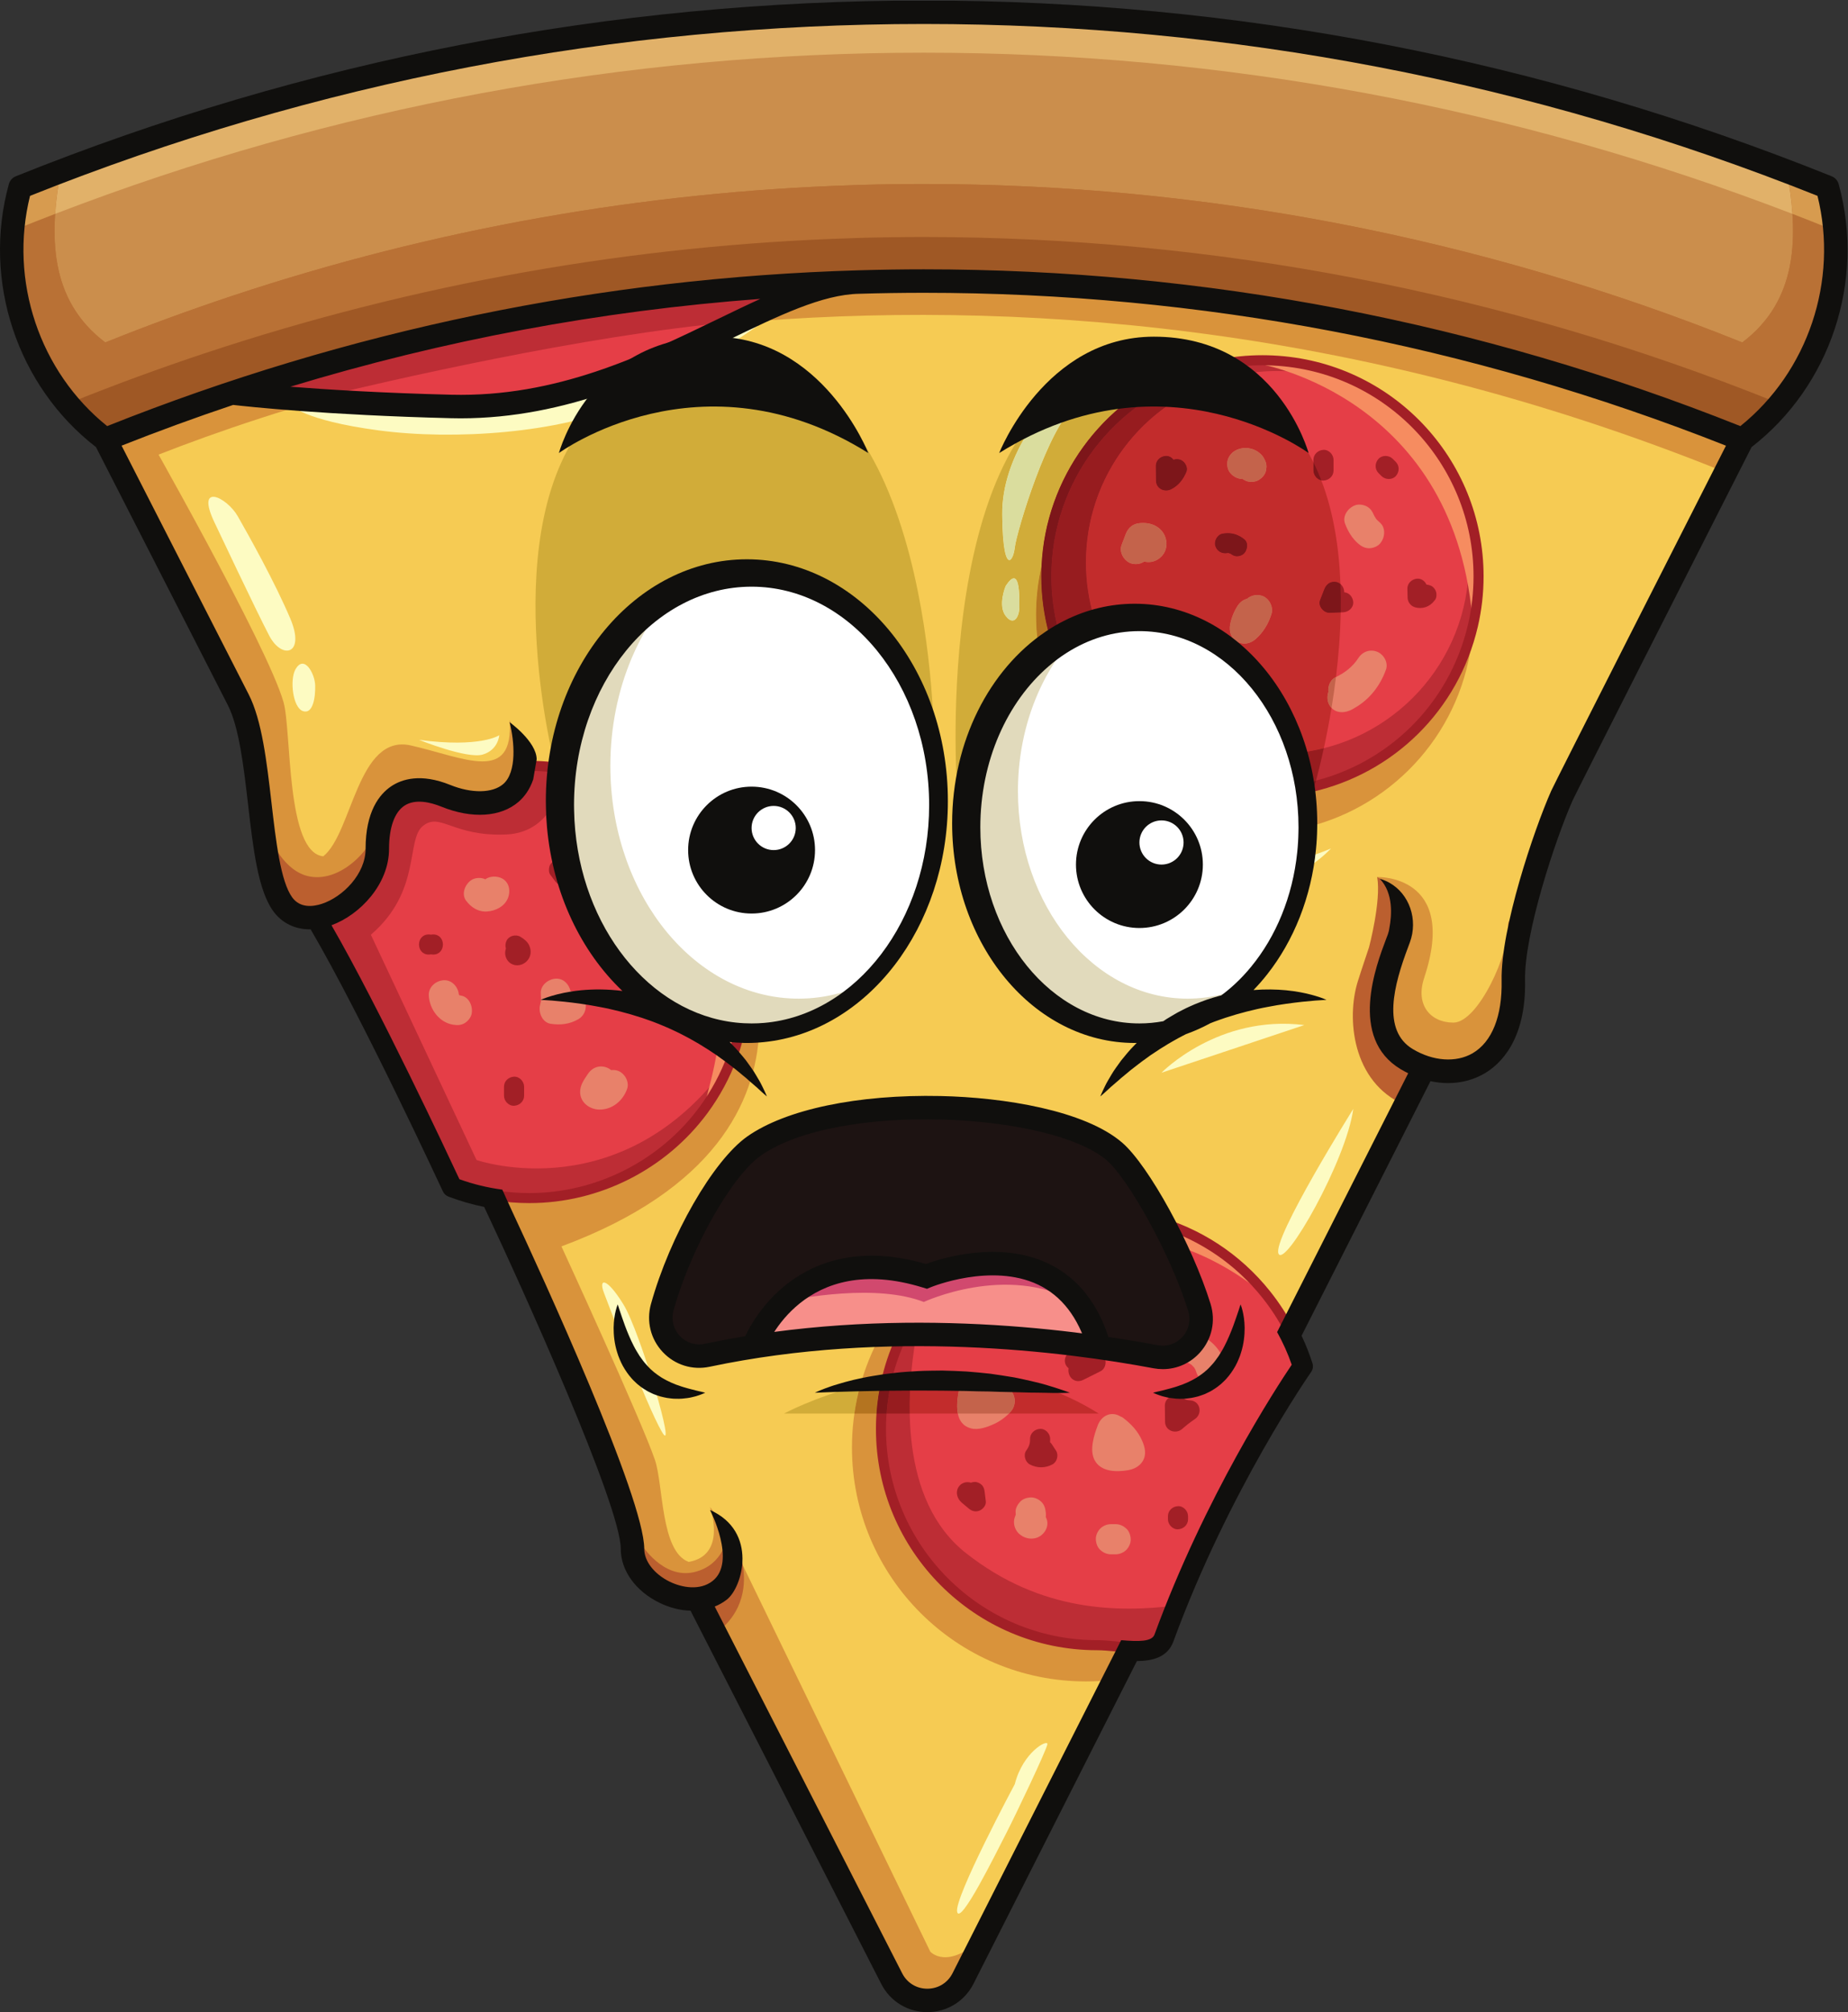 <?xml version="1.0" encoding="UTF-8" standalone="no"?>
<svg
   xmlns:dc="http://purl.org/dc/elements/1.1/"
   xmlns:cc="http://creativecommons.org/ns#"
   xmlns:rdf="http://www.w3.org/1999/02/22-rdf-syntax-ns#"
   xmlns:svg="http://www.w3.org/2000/svg"
   xmlns="http://www.w3.org/2000/svg"
   viewBox="0 0 734.88 800.2"
   height="800.2"
   width="734.88"
   xml:space="preserve"
   id="svg2"
   version="1.1"><rect x="0" y="0" width="734.88" height="800.2" fill="#333333" stroke="none"/><defs
     id="defs6"><clipPath
       id="clipPath20"
       clipPathUnits="userSpaceOnUse"><path
         id="path18"
         d="M 0,0 H 5511.56 V 6001 H 0 Z" /></clipPath></defs><g
     transform="matrix(1.333,0,0,-1.333,0,800.2)"
     id="g10"><g
       transform="scale(0.1)"
       id="g12"><g
         id="g14"><g
           clip-path="url(#clipPath20)"
           id="g16"><path
             id="path22"
             style="fill:#cb8e4c;fill-opacity:1;fill-rule:nonzero;stroke:none"
             d="m 5451.38,5448.53 c 77,-278.5 -23.2,-578.6 -253.8,-752.8 -783.4,315.2 -1612.6,472.7 -2441.7,472.7 -64,0 -128.1,-0.9 -192.1,-2.8 -4.4,-0.11 -8.8,-0.2 -13.3,-0.5 -628.2,-19.61 -1254.3,-129.8 -1858.203,-330.6 -127.097,-42.3 -253.199,-88.5 -378.199,-138.8 -230.597,174.2 -330.797,474.3 -253.797,752.8 860.797,346.29 1767.699,521.9 2695.599,521.9 927.8,0 1834.7,-175.61 2695.5,-521.9" /><path
             id="path24"
             style="fill:#f6cb53;fill-opacity:1;fill-rule:nonzero;stroke:none"
             d="m 4394.18,4131.53 c -66.2,-285.8 -322.3,-498.7 -628.2,-498.7 -356.1,0 -644.7,288.6 -644.7,644.7 0,40.3 3.7,79.7 10.8,118 55.4,299.7 318.1,526.7 633.9,526.7 356.1,0 644.8,-288.6 644.8,-644.7 0,-50.2 -5.7,-99.1 -16.6,-146 m -1638.3,1036.9 c -64,0 -128.1,-0.9 -192.1,-2.8 -4.4,-0.11 -8.8,-0.2 -13.3,-0.5 -100.6,-5.4 -213,-54.61 -340.1,-115.5 -8.6,-4.2 -17.3,-8.4 -26.1,-12.6 -228.6,-110.6 -503.5,-251.1 -838.6,-242.7 -151.3,3.8 -279.1,10.2 -380.399,16.8 -34.5,2.2 -66.004,4.5 -94.203,6.7 -116.5,8.9 -178.801,16.7 -178.801,16.7 -74.797,-24.9 -149.199,-51.1 -223.199,-78.8 h -0.199 c -51.801,-19.3 -103.399,-39.3 -154.801,-60 0,0 19,-37.3 48.902,-95.8 75.5,-147.6 220.098,-430.6 302.301,-591.5 19.199,-37.4 34.899,-68.3 45.598,-89.3 25.898,-50.6 40.398,-125.8 51.601,-207 v -0.2 c 21.2,-155.2 29.899,-332.5 81,-402.8 23.7,-32.5 59,-43.5 96.801,-38.9 15.598,1.9 31.496,6.5 47.297,13.3 34.102,14.7 67.002,39.8 92.202,71.2 27.7,34.4 45.9,76.3 45.9,119.9 v 2.2 c 0.8,144.4 78.5,206.8 204.4,156 85.9,-34.8 185.3,-32.5 221.8,45.8 4.6,9.9 8.3,20.9 10.7,33.3 h 0.1 c 5.4,0.1 10.9,0.2 16.5,0.2 291.6,0 538,-193.7 617.6,-459.3 l 0.1,-0.1 c 17.6,-58.7 27,-120.9 27,-185.3 0,-356.1 -288.6,-644.8 -644.7,-644.8 -35.5,0 -70.4,2.9 -104.5,8.4 l -1.1,-4.4 c 0,0 345.1,-730.5 404.7,-983 l 0.1,-0.1 c 5.5,-23.8 8.6,-43.3 8.6,-57.6 0,-85.7 104.9,-157.4 194.2,-148.8 l 5.1,-9.9 574,-1123.3 c 44.3,-86.801 168.5,-86.602 212.6,0.402 l 59.4,117.297 388.8,768 46.8,92.301 c -32.4,1.8 -66.8,6.8 -95.1,6.8 -356,0 -644.7,288.7 -644.7,644.8 0,356 288.7,644.7 644.7,644.7 13.4,0 26.8,-0.4 40,-1.2 233.1,-14.3 432.7,-152.4 533.9,-349.3 l 342.8,677.3 57.1,112.7 2.6,5.1 c 15.2,-5.1 30.6,-8.5 46,-10.4 36.9,-4.4 73.3,0.8 105.6,16.8 53.6,26.5 95.7,82.9 109.2,174.9 l 0.1,0.5 c 3.5,23.5 5.1,49.3 4.5,77.6 -0.9,46.5 7.9,106.5 22,170.3 31.6,142.8 89.5,305 122.9,380.5 9.1,20.7 352.5,697.2 485.9,959.9 32.2,63.5 52.2,102.8 52.2,102.8 -783.4,315.2 -1612.6,472.7 -2441.7,472.7" /><path
             id="path26"
             style="fill:#e53e47;fill-opacity:1;fill-rule:nonzero;stroke:none"
             d="m 4410.78,4277.53 c 0,-50.2 -5.7,-99.1 -16.6,-146 -66.2,-285.8 -322.3,-498.7 -628.2,-498.7 -356.1,0 -644.7,288.6 -644.7,644.7 0,356.1 288.6,644.7 644.7,644.7 10.8,0 21.5,-0.3 32.2,-0.8 341.1,-16.8 612.6,-298.6 612.6,-643.9" /><path
             id="path28"
             style="fill:#e53e47;fill-opacity:1;fill-rule:nonzero;stroke:none"
             d="m 3886.78,1930.93 c 0,0 -213.7,-304.2 -379.6,-719.8 -11.9,-29.7 -23.5,-60.1 -34.8,-90.9 -13.5,-36.9 -56.9,-41 -104.5,-38.3 -32.4,1.8 -66.8,6.8 -95.1,6.8 -356,0 -644.7,288.7 -644.7,644.8 0,144.4 47.5,277.7 127.7,385.1 l 0.1,0.2 c 117.6,157.4 305.3,259.4 516.9,259.4 204.3,0 386.3,-95 504.4,-243.1 26.6,-33.3 49.9,-69.2 69.5,-107.4 15.9,-30.9 29.3,-63.3 40.1,-96.8" /><path
             id="path30"
             style="fill:#e53e47;fill-opacity:1;fill-rule:nonzero;stroke:none"
             d="m 2223.88,3067.43 c 0,-77.9 -13.8,-152.5 -39.1,-221.7 -21.2,-57.9 -50.4,-111.9 -86.3,-160.6 -117.5,-159.2 -306.3,-262.5 -519.3,-262.5 -35.5,0 -70.4,2.9 -104.5,8.4 -43.6,7.1 -85.9,18.6 -126.2,34.1 0,0 -252.4,545.7 -408.203,805.1 86.503,10.6 185.403,102.8 185.403,204.4 0,146 77.9,209.3 204.4,158.2 96.7,-39.2 210.6,-31.3 232.5,79.1 h 0.1 c 5.4,0.1 10.9,0.2 16.5,0.2 35.5,0 70.3,-2.9 104.3,-8.4 l 0.2,-0.1 c 19.1,-3.1 38,-7.1 56.6,-11.9 278.1,-71.5 483.6,-324 483.6,-624.3" /><path
             id="path32"
             style="fill:#e53e47;fill-opacity:1;fill-rule:nonzero;stroke:none"
             d="m 2550.48,5165.13 c -105.3,-5.7 -223.6,-59.3 -358,-124.2 -230.3,-111.1 -507.7,-255.1 -846.8,-246.6 -163.3,4.1 -299.3,11.2 -404.102,18.3 -36,2.4 -68.301,4.9 -96.699,7.2 -99.602,8 -152.602,14.7 -152.602,14.7 36.903,12.3 73.903,24.2 111,35.8 569.403,178.1 1157.403,276.4 1747.203,294.8" /><path
             id="path34"
             style="fill:#e8816a;fill-opacity:1;fill-rule:nonzero;stroke:none"
             d="m 4116.23,4444.23 c -2.66,2.26 -5.26,4.6 -7.69,7.12 -0.99,1.02 -1.92,2.08 -2.87,3.14 -1.65,2.56 -3.37,5.05 -4.86,7.73 -0.84,1.52 -1.52,3.16 -2.41,4.66 l -0.16,0.23 c -4.18,10.08 -9.68,18.57 -19.56,24.36 -9.65,5.64 -23.87,8.03 -34.68,4.53 -21.37,-6.91 -40.43,-31.81 -31.43,-55.35 8.77,-22.94 21.08,-43.97 40.02,-60.06 9.26,-7.87 19.31,-13.18 31.82,-13.18 11.04,0 24.22,4.9 31.82,13.18 15.39,16.76 19.16,47.36 0,63.64" /><path
             id="path36"
             style="fill:#e8816a;fill-opacity:1;fill-rule:nonzero;stroke:none"
             d="m 3460.08,4425.14 c -16.43,14.58 -37.04,19.05 -58.49,17.41 -21.64,-1.66 -35.81,-13.16 -43.39,-33.04 -4.17,-10.93 -8.34,-21.86 -12.51,-32.8 -8.4,-22.04 9.29,-50.31 31.43,-55.35 13.91,-3.17 26.25,-0.46 36.17,6.29 3.55,-0.83 7.1,-1.46 10.58,-1.62 24.31,-1.09 47,15.43 53.84,38.67 6.3,21.38 -0.99,45.67 -17.63,60.44" /><path
             id="path38"
             style="fill:#e8816a;fill-opacity:1;fill-rule:nonzero;stroke:none"
             d="m 3761.64,4226.44 c -15.4,3.51 -30.43,-0.37 -41.31,-9.74 -11.02,-2.82 -20.95,-9.82 -27.88,-20.49 -11.1,-17.11 -19.17,-36.74 -22.83,-56.81 -3.49,-19.12 2.12,-41.01 20.68,-50.82 18.76,-9.91 38.66,-6.45 54.53,7.04 23.21,19.71 39.32,46.54 48.24,75.47 6.94,22.49 -8.23,50.07 -31.43,55.35" /><path
             id="path40"
             style="fill:#e8816a;fill-opacity:1;fill-rule:nonzero;stroke:none"
             d="m 3772.1,4633.01 c -6.46,15 -23.16,26.9 -38.62,31.09 -16.69,4.52 -35.4,2.87 -50.24,-6.47 -9.77,-6.15 -17.57,-15.62 -20.67,-26.89 -2.97,-10.77 -1.63,-25.12 4.53,-34.68 8.71,-13.5 24.1,-22.06 39.75,-22.14 4.74,-3.27 9.96,-5.79 14.43,-7.02 10.77,-2.97 25.12,-1.63 34.68,4.54 9.6,6.19 18.06,15.42 20.68,26.89 l 1.6,11.96 c -0.02,8.13 -2.07,15.7 -6.14,22.72" /><path
             id="path42"
             style="fill:#e8816a;fill-opacity:1;fill-rule:nonzero;stroke:none"
             d="m 4108.64,4058.46 c -21.32,8.57 -43.67,0.83 -56.2,-18.41 -16.92,-25.99 -40.23,-44.21 -68.08,-57.38 -16.16,-7.64 -23.42,-26.7 -21.6,-44.09 -4.37,-12.81 -3.54,-27.8 2.96,-38.9 13.51,-23.12 39.13,-25.74 61.56,-16.15 5,2.14 9.66,4.68 14.1,7.49 44.19,25.12 76.22,66.41 93.31,114.35 7.44,20.86 -6.69,45.3 -26.05,53.09" /><path
             id="path44"
             style="fill:#e8816a;fill-opacity:1;fill-rule:nonzero;stroke:none"
             d="m 1497.82,3382.25 c -14.98,7.91 -36.1,7.66 -50.24,-2.56 -2.04,0.95 -4.08,1.89 -6.43,2.54 -10.77,2.96 -25.12,1.62 -34.68,-4.54 -18.65,-12.03 -31.14,-41.35 -16.14,-61.57 15.04,-20.28 36.71,-34.29 63.05,-32.39 24.29,1.75 49.71,13.88 60.59,36.95 10.01,21.25 6.63,49.53 -16.15,61.57" /><path
             id="path46"
             style="fill:#e8816a;fill-opacity:1;fill-rule:nonzero;stroke:none"
             d="m 1869.29,3389 c -21.11,12.03 -49.2,4.99 -61.57,-16.14 -12.2,-20.87 -5.03,-49.5 16.15,-61.57 l 1.11,-0.66 0.16,-0.31 c 0.2,-1.18 1.74,-6.75 1.73,-6.74 0.42,-1.78 0.72,-3.59 1.04,-5.39 l 0.08,-1.86 c 0.2,-6.44 0.48,-12.84 0.41,-19.29 -0.25,-23.55 20.87,-46.08 45,-45 24.59,1.1 44.74,19.77 45,45 0.45,42.88 -8.81,89.01 -49.11,111.96" /><path
             id="path48"
             style="fill:#e8816a;fill-opacity:1;fill-rule:nonzero;stroke:none"
             d="m 1744.02,3018.77 c -7.29,17.26 -23.91,27.41 -41.93,27.3 -4.66,20.42 -20.96,38.27 -43.74,37.25 -22.79,-1.02 -46.99,-19.87 -45,-45 0.57,-7.2 0.47,-14.27 0.23,-21.48 l -0.03,-1.58 -0.16,-0.67 c -0.8,-3.5 -1.48,-7.01 -2.36,-10.49 -5.45,-21.48 6.95,-51.6 31.43,-55.36 29.36,-4.49 57.1,-1.46 83.14,13.84 19.39,11.38 27.04,35.75 18.42,56.19" /><path
             id="path50"
             style="fill:#e8816a;fill-opacity:1;fill-rule:nonzero;stroke:none"
             d="m 1839.37,2809.66 c -5.74,1.31 -11.27,1.5 -16.54,0.93 -2.19,1.94 -4.58,3.63 -7.17,5 -22.65,11.96 -47.59,4.8 -61.57,-16.14 -11.27,-16.88 -23.48,-32.79 -23.48,-54.22 0,-30.91 27.6,-51.73 56.49,-52.47 39.08,-1.01 71.12,26.1 83.7,61.54 7.89,22.22 -8.91,50.23 -31.43,55.36" /><path
             id="path52"
             style="fill:#e8816a;fill-opacity:1;fill-rule:nonzero;stroke:none"
             d="m 1375.34,3032.79 c -1.71,0.28 -3.32,0.72 -4.95,1.12 l -0.85,0.72 -0.7,1.54 c -2.18,22.55 -20.57,43.54 -44.66,42.46 -23.55,-1.05 -46.03,-19.8 -45,-45 1.67,-40.46 30.44,-80.81 72.24,-87.62 12.3,-2.01 23.51,-1.99 34.67,4.53 9.34,5.47 18.24,16.17 20.68,26.9 4.94,21.66 -6.58,51.3 -31.43,55.35" /><path
             id="path54"
             style="fill:#e8816a;fill-opacity:1;fill-rule:nonzero;stroke:none"
             d="m 3321.68,2151.24 c -2.69,23.33 -21.97,36.73 -44.45,39.53 -26.34,3.28 -52.38,4.2 -76.82,0.57 -19.91,-0.89 -39.8,-2.46 -59.69,-5.01 -24.1,-3.1 -45,-18.47 -45,-45 0,-5.86 1.51,-12.02 4.15,-17.85 -4.11,-15.14 1.13,-33.34 11.75,-43.96 15.27,-15.27 35.92,-15.07 54.53,-7.04 36.76,15.88 76.11,18.52 115.42,13.67 24.16,-2.98 45,22.82 45,45 0,7.7 -1.87,14.32 -4.89,20.09" /><path
             id="path56"
             style="fill:#e8816a;fill-opacity:1;fill-rule:nonzero;stroke:none"
             d="m 2983.42,1868.44 c -10.81,0.05 -21.61,0.09 -32.41,0.14 -3,16.48 -14.09,30.8 -31.64,35.62 -22.44,6.17 -50.22,-7.56 -55.36,-31.43 -9.08,-42.17 -23.75,-115.83 32.47,-131.07 22.14,-6.01 48.87,3.86 68.91,12.97 18.82,8.55 36.05,21.6 49.84,36.95 25.58,28.47 8.6,76.66 -31.81,76.82" /><path
             id="path58"
             style="fill:#e8816a;fill-opacity:1;fill-rule:nonzero;stroke:none"
             d="m 3407.08,1705.09 c -12.36,28.17 -32.26,49.48 -56.52,67.85 -2.72,2.06 -5.68,3.55 -8.77,4.63 -3.58,2.29 -7.4,4.07 -11.34,5.15 -25.4,6.98 -46.59,-8.66 -55.36,-31.43 -11.48,-29.8 -25.53,-74.08 -9.76,-104.24 18.53,-35.44 64.94,-36.17 99.55,-30.21 18.01,3.1 34.87,11.36 44.43,27.71 11.6,19.82 6.35,41.01 -2.23,60.54" /><path
             id="path60"
             style="fill:#e8816a;fill-opacity:1;fill-rule:nonzero;stroke:none"
             d="m 3655.54,1933.52 c -13.28,46.18 -51.74,84.49 -99.54,93.75 -23.04,4.46 -49.67,-6.48 -55.35,-31.43 -5.07,-22.25 6.71,-50.58 31.43,-55.36 3.88,-0.75 7.54,-1.7 11.34,-2.78 l 0.85,-0.29 c 3.14,-1.78 6.25,-3.44 9.34,-5.35 l 1.13,-0.67 0.48,-0.72 c 1.69,-2.15 4.12,-4.28 6.13,-6.27 0.58,-0.7 1.24,-1.57 1.82,-2.48 1.19,-1.88 2.2,-3.85 3.25,-5.81 0.19,-0.75 1.76,-4.52 2.34,-6.52 6.5,-22.6 32.04,-38.97 55.35,-31.43 22.99,7.44 38.4,31.12 31.43,55.36" /><path
             id="path62"
             style="fill:#e8816a;fill-opacity:1;fill-rule:nonzero;stroke:none"
             d="m 3122.75,1470.22 c -0.74,2.28 -1.76,4.44 -2.81,6.57 0.39,4.59 0.39,9.21 -0.12,13.82 -1.37,12.29 -4.11,22.75 -13.18,31.82 -7.81,7.8 -20.61,13.68 -31.82,13.18 -11.64,-0.52 -23.71,-4.35 -31.82,-13.18 -7.55,-8.23 -14.47,-20.2 -13.18,-31.82 0.23,-2.09 0.32,-4.15 0.32,-6.21 -0.28,-1.04 -0.68,-2.07 -1.03,-3.1 -3.45,-8.21 -5.05,-15.88 -3.81,-25.07 1.43,-10.67 6.43,-20.99 14.34,-28.52 13.54,-12.87 33.62,-18.37 51.68,-12.85 22.48,6.88 39.06,31.78 31.43,55.36" /><path
             id="path64"
             style="fill:#e8816a;fill-opacity:1;fill-rule:nonzero;stroke:none"
             d="m 3359.98,1442.71 c -8.8,8.08 -19.62,13.18 -31.82,13.18 h -14.07 c -11.54,0 -23.66,-5.02 -31.82,-13.18 -7.8,-7.81 -13.68,-20.61 -13.18,-31.82 0.52,-11.64 4.35,-23.71 13.18,-31.82 8.81,-8.08 19.63,-13.18 31.82,-13.18 h 14.07 c 11.54,0 23.66,5.02 31.82,13.18 7.81,7.8 13.68,20.61 13.18,31.82 -0.52,11.64 -4.34,23.71 -13.18,31.82" /><path
             id="path66"
             style="fill:#a21f26;fill-opacity:1;fill-rule:nonzero;stroke:none"
             d="m 1694.33,3442.99 c -7.45,0 -13.42,-2.26 -18,-5.86 l -0.83,0.32 c -7.18,1.98 -16.74,1.09 -23.12,-3.02 -6.4,-4.13 -12.04,-10.28 -13.78,-17.93 -1.68,-7.35 -1.71,-16.8 3.02,-23.11 4.47,-5.96 8.94,-11.92 13.4,-17.87 4.87,-6.49 9.79,-11.55 17.93,-13.79 7.18,-1.98 16.74,-1.08 23.12,3.03 6.4,4.13 12.04,10.28 13.78,17.93 0.37,1.59 0.61,3.31 0.78,5.04 21.11,14.09 15.77,55.26 -16.3,55.26" /><path
             id="path68"
             style="fill:#a21f26;fill-opacity:1;fill-rule:nonzero;stroke:none"
             d="m 1578.49,3182.95 c -5.27,11.19 -15.49,18.96 -25.83,25.21 -13.44,8.14 -33.56,3.42 -41.05,-10.76 -4.1,-7.77 -4.75,-16.44 -2.36,-24.18 -2.18,-6.86 -3.08,-13.77 -1.35,-21.54 2.18,-9.81 8.17,-18.57 16.93,-23.72 15.06,-8.87 34.3,-4.96 46.36,7.08 13.17,13.14 15,31.54 7.3,47.91" /><path
             id="path70"
             style="fill:#a21f26;fill-opacity:1;fill-rule:nonzero;stroke:none"
             d="m 1292.35,3215.21 c -2.38,0 -4.61,-0.24 -6.7,-0.67 -2.09,0.43 -4.32,0.67 -6.7,0.67 -38.61,0 -38.67,-60 0,-60 2.38,0 4.61,0.23 6.69,0.66 2.09,-0.43 4.32,-0.66 6.71,-0.66 38.61,0 38.67,60 0,60" /><path
             id="path72"
             style="fill:#a21f26;fill-opacity:1;fill-rule:nonzero;stroke:none"
             d="m 1533.53,2790.9 c -16.25,-0.73 -30,-13.18 -30,-30 v -26.8 c 0,-15.69 13.8,-30.73 30,-30 16.26,0.73 30,13.18 30,30 v 26.8 c 0,15.69 -13.79,30.72 -30,30" /><path
             id="path74"
             style="fill:#a21f26;fill-opacity:1;fill-rule:nonzero;stroke:none"
             d="m 1970.29,3021.81 c -2.53,3.92 -5.69,7.01 -9.2,9.38 l -0.05,2.16 c -0.3,15.68 -13.57,30.74 -30,30 -15.98,-0.71 -30.33,-13.19 -30,-30 0.22,-11.09 0.44,-22.18 0.66,-33.26 0.46,-23.48 24.93,-36.4 45.14,-25.91 4.23,2.2 8.46,4.39 12.68,6.58 13.96,7.24 19.24,27.9 10.77,41.05" /><path
             id="path76"
             style="fill:#a21f26;fill-opacity:1;fill-rule:nonzero;stroke:none"
             d="m 3297.28,1946.14 c -3.71,13.51 -15.65,20.79 -28.93,22.02 -20.57,1.91 -41.15,3.82 -61.73,5.72 -16.15,1.5 -30,-14.86 -30,-30 0,-9.82 4.45,-17.51 11.15,-22.72 l -0.12,-0.9 c -3.58,-25.89 18.96,-46.43 44.07,-33.88 l 51.77,25.88 c 11.76,5.87 17.14,21.7 13.79,33.88" /><path
             id="path78"
             style="fill:#a21f26;fill-opacity:1;fill-rule:nonzero;stroke:none"
             d="m 3549.45,1825.27 -5.71,0.64 c -2,0.47 -3.99,0.97 -5.95,1.62 l -1.15,0.31 -1.56,0.91 c -0.79,0.45 -7.76,4.97 -4.15,2.14 -5.85,4.58 -12.66,7.47 -19.51,8.16 l -1.69,0.23 -0.19,0.01 c -1.48,0.2 -2.97,0.4 -4.52,0.33 -16.08,-0.72 -30.21,-13.19 -30,-30 0.2,-16.11 0.4,-32.21 0.6,-48.32 0.34,-27.17 32,-38.04 51.22,-21.21 13.14,11.5 23.33,19.42 37.75,29.28 24.27,16.6 15.7,54.91 -15.14,55.9" /><path
             id="path80"
             style="fill:#a21f26;fill-opacity:1;fill-rule:nonzero;stroke:none"
             d="m 3150.34,1675.17 c -4.07,6.25 -8.14,12.49 -12.21,18.74 -1.57,2.42 -3.51,4.48 -5.58,6.36 0.24,3.29 0.39,6.58 0.35,9.88 -0.15,15.68 -13.68,30.73 -30,30 -16.12,-0.72 -30.16,-13.19 -30,-30 0.13,-13.35 -2.57,-22.28 -11.61,-35.04 -9.07,-12.81 -2.66,-34.01 10.77,-41.05 21.78,-11.41 45.74,-11.43 67.52,0.06 13.84,7.31 19.33,27.89 10.76,41.05" /><path
             id="path82"
             style="fill:#a21f26;fill-opacity:1;fill-rule:nonzero;stroke:none"
             d="m 2940.91,1523.89 c -1.15,9.3 -2.29,18.6 -3.43,27.91 -1.01,8.24 -2.68,15.1 -8.79,21.21 -5.2,5.2 -13.74,9.12 -21.21,8.79 -3.72,-0.17 -7.5,-0.88 -11.03,-2.19 -13.69,4.35 -29.61,-0.33 -37.5,-13.8 -9.1,-15.56 -3.12,-34.35 9.82,-45.47 6.92,-5.95 13.95,-11.78 20.92,-17.66 9.45,-7.98 20.91,-11.21 32.78,-6.21 9.88,4.18 19.86,15.8 18.44,27.42" /><path
             id="path84"
             style="fill:#a21f26;fill-opacity:1;fill-rule:nonzero;stroke:none"
             d="m 2985.65,2073.35 c -6.95,4.92 -14.91,8.74 -23.18,11.24 -1.54,8.6 -6.42,16.63 -14.16,20.72 -14.74,7.79 -32.14,3.45 -41.04,-10.77 -14.09,-22.51 -10.85,-54.83 9.67,-72.45 20.75,-17.84 56.72,-18.38 74.79,4.14 12.79,15.94 10.94,35.09 -6.08,47.12" /><path
             id="path86"
             style="fill:#a21f26;fill-opacity:1;fill-rule:nonzero;stroke:none"
             d="m 3432.82,2187.77 c -16.25,-0.73 -30,-13.19 -30,-30 v -27.13 c 0,-15.69 13.8,-30.73 30,-30 16.25,0.73 30,13.18 30,30 v 27.13 c 0,15.69 -13.8,30.72 -30,30" /><path
             id="path88"
             style="fill:#a21f26;fill-opacity:1;fill-rule:nonzero;stroke:none"
             d="m 3514.2,1509.56 c -16.25,-0.72 -30,-13.18 -30,-30 v -9.04 c 0,-15.69 13.8,-30.73 30,-30 16.26,0.73 30,13.18 30,30 v 9.04 c 0,15.7 -13.79,30.73 -30,30" /><path
             id="path90"
             style="fill:#a21f26;fill-opacity:1;fill-rule:nonzero;stroke:none"
             d="m 3781.29,3892.95 c 3.82,10.34 1.42,22.42 -6.55,31.99 -18.73,22.5 -55.3,8.64 -62.77,-16.74 l -0.08,-0.35 c -12.3,-13.21 -21.68,-28.83 -28.09,-46.47 -5.53,-15.23 6.22,-32.86 20.96,-36.91 16.27,-4.47 30.55,5.21 36.4,19.86 4.96,-4.6 11.42,-7.53 19.29,-7.53 14.92,0 31.69,13.78 30,30 -1.06,10.14 -3.74,18.41 -9.16,26.15" /><path
             id="path92"
             style="fill:#a21f26;fill-opacity:1;fill-rule:nonzero;stroke:none"
             d="m 3548.98,4112.36 -0.76,0.52 c 0.86,6.89 1.15,13.84 0.74,20.73 -0.94,16.18 -13.11,30 -30,30 -14.8,0 -29.38,-12.56 -29.86,-27.84 -12.11,-1.17 -23.02,-8.94 -26.48,-21.52 -3,-10.93 1.08,-23.44 9.55,-30.9 -6.09,-20.12 16.52,-43.87 37.51,-36.73 10.71,3.63 21.42,7.27 32.13,10.91 26.28,8.93 27.52,39.21 7.17,54.83" /><path
             id="path94"
             style="fill:#a21f26;fill-opacity:1;fill-rule:nonzero;stroke:none"
             d="m 3711.83,4394.53 c -19.53,15.32 -40.8,21.24 -65.38,16.4 -15.42,-3.04 -25.68,-22.29 -20.95,-36.91 5.31,-16.41 20.37,-24.21 36.9,-20.95 l 0.27,0.06 0.74,-0.13 1.99,-0.11 0.14,-0.03 c 0.61,-0.25 3.31,-1.42 4.46,-1.77 1.83,-1.27 3.84,-2.47 -0.6,1.02 6.53,-5.13 12.55,-8.79 21.21,-8.79 7.36,0 16.15,3.27 21.22,8.79 9.9,10.79 13.18,32.08 0,42.42" /><path
             id="path96"
             style="fill:#a21f26;fill-opacity:1;fill-rule:nonzero;stroke:none"
             d="m 3518.53,4632.43 c -6.49,1.48 -12.39,1.11 -17.56,-0.74 -5.53,6.9 -13.74,11.58 -22.94,11.17 -16.12,-0.72 -30.16,-13.18 -30,-30 0.15,-14.6 0.29,-29.21 0.44,-43.81 0.23,-23.9 25,-35.83 45.14,-25.91 22.16,10.93 36.74,29.97 45.88,52.39 5.93,14.58 -6.44,33.6 -20.96,36.9" /><path
             id="path98"
             style="fill:#a21f26;fill-opacity:1;fill-rule:nonzero;stroke:none"
             d="m 3948.25,4660.94 c -16.25,-0.72 -30,-13.18 -30,-30 v -31.65 c 0,-15.69 13.8,-30.72 30,-30 16.26,0.73 30,13.19 30,30 v 31.65 c 0,15.7 -13.8,30.73 -30,30" /><path
             id="path100"
             style="fill:#a21f26;fill-opacity:1;fill-rule:nonzero;stroke:none"
             d="m 3771.92,4819.19 h -13.56 c -15.69,0 -30.73,-13.8 -30,-30 0.73,-16.25 13.18,-30 30,-30 h 13.56 c 15.69,0 30.73,13.8 30,30 -0.73,16.25 -13.18,30 -30,30" /><path
             id="path102"
             style="fill:#a21f26;fill-opacity:1;fill-rule:nonzero;stroke:none"
             d="m 4009.96,4236.04 c 0.88,13.28 -9.67,27.63 -22.28,30.5 -17.22,3.92 -30.78,-5.26 -36.9,-20.95 -4.29,-10.99 -8.57,-21.97 -12.86,-32.96 -7.02,-17.98 10.91,-38.69 28.93,-37.97 13.39,0.53 26.78,1.07 40.17,1.6 15.67,0.62 30.75,13.35 30,30 -0.66,14.77 -11.79,28.69 -27.06,29.78" /><path
             id="path104"
             style="fill:#a21f26;fill-opacity:1;fill-rule:nonzero;stroke:none"
             d="m 4284.32,4236.76 c -1.92,6.96 -7.3,14.5 -13.79,17.93 -4.52,2.39 -9.66,3.85 -14.83,4 -4.77,10.48 -15.05,18.48 -27.12,17.94 -15.96,-0.72 -30.37,-13.19 -30,-30 l 0.57,-26.42 c 0.3,-13.52 9.16,-25.01 22.03,-28.93 9.85,-3 21.36,-3 31.15,0.29 12.52,4.21 21.11,11.6 28.96,22.07 4.37,5.82 4.87,16.45 3.03,23.12" /><path
             id="path106"
             style="fill:#a21f26;fill-opacity:1;fill-rule:nonzero;stroke:none"
             d="m 4163.89,4625.03 -9.05,9.04 c -11.11,11.11 -31.46,11.94 -42.42,0 -11,-11.97 -11.86,-30.57 0,-42.43 3.01,-3.01 6.02,-6.02 9.04,-9.04 11.11,-11.11 31.46,-11.94 42.43,0 10.99,11.98 11.85,30.57 0,42.43" /><path
             id="path108"
             style="fill:#ffffff;fill-opacity:1;fill-rule:nonzero;stroke:none"
             d="m 2786.55,3601.18 c 0,-383.6 -251.39,-694.6 -561.49,-694.6 -305.2,0 -553.5,301.2 -561.31,676.5 -0.1,6 -0.2,12 -0.2,18.1 0,116.3 23.1,226 64.01,322.3 93.89,221.4 281.39,372.4 497.5,372.4 229.59,0 427,-170.5 513.99,-414.7 29.9,-83.7 46.7,-176.1 47.4,-273.2 0.1,-2.2 0.1,-4.5 0.1,-6.8" /><path
             id="path110"
             style="fill:#ffffff;fill-opacity:1;fill-rule:nonzero;stroke:none"
             d="m 3891.12,3525.58 c 0,-341.9 -226.5,-619 -505.8,-619 -279.4,0 -505.9,277.1 -505.9,619 0,21.9 0.9,43.5 2.7,64.8 9.3,108.5 41.4,208.6 90.3,293 91.7,158.1 242.5,261.2 412.9,261.2 183.6,0 344.4,-119.7 433,-298.9 40.5,-81.8 65.9,-176 71.5,-276.9 0.9,-14.3 1.3,-28.7 1.3,-43.2" /><path
             id="path112"
             style="fill:#1d1312;fill-opacity:1;fill-rule:nonzero;stroke:none"
             d="m 3447.23,1955.38 c -52.6,9.9 -115,20.4 -185.4,30.1 -262.1,36 -634.3,60.5 -1021.7,-1.6 -43.3,-6.9 -86.9,-15 -130.5,-24.2 -84.3,-17.8 -157,60.39 -134,143.4 53.5,192.8 178.7,413.7 273.8,480.8 234.5,165.2 888.2,145 1075.4,-16.31 69.5,-59.89 198.6,-288.59 253.2,-465.19 25.6,-82.7 -45.7,-163 -130.8,-147" /><path
             id="path114"
             style="fill:#f78f8a;fill-opacity:1;fill-rule:nonzero;stroke:none"
             d="m 3261.83,1985.48 c -262.1,36 -634.3,60.5 -1021.7,-1.6 12,40.1 38.5,41.5 67.3,83.6 47.7,70 115.3,172.5 234.2,165.7 l 244.9,-39.5 c 0,0 282.7,132.1 420.3,-74 23.1,-34.5 42.1,-78.5 55,-134.2" /><path
             id="path116"
             style="fill:#d9933b;fill-opacity:1;fill-rule:nonzero;stroke:none"
             d="m 1551.88,3680.48 c -8.2,-24 -25.5,-44.8 -56.7,-57.6 -125.2,-51.1 -184,64 -294,15.4 -53.4,-23.6 -60.9,-79.2 -72.1,-141.5 -1.1,-6 -2.2,-12 -3.4,-18.1 -8.1,-41.1 -19.7,-84 -48.3,-121.9 l 2.4,-0.2 c -25.2,-31.4 -58.1,-56.5 -92.202,-71.2 -15.801,-6.8 -31.699,-11.4 -47.301,-13.3 -24.898,-3 -48.699,0.7 -68.898,13 -10.399,6.3 -19.801,14.8 -27.899,25.9 -35.601,49 -50.601,150.1 -63.601,259.4 l -0.098,0.5 c -5.601,47.3 -10.902,96.1 -17.301,142.9 v 0.2 c -11.203,81.2 -25.703,156.4 -51.601,207 -10.699,21 -26.399,51.9 -45.602,89.3 -114.797,224.7 -351.199,687.3 -351.199,687.3 35.5,14.3 71.102,28.1 106.801,41.8 2.5,-4.4 377.5,-662.9 425,-831.4 24.199,-85.8 6.898,-449.1 118.5,-459.6 87.101,69.1 101.701,366.9 261.501,330.6 159.8,-36.3 307,-115.4 294.5,75.2 0,0 56.4,-101.4 31.5,-173.7" /><path
             id="path118"
             style="fill:#d9933b;fill-opacity:1;fill-rule:nonzero;stroke:none"
             d="m 420.844,4739.45 0.054,-0.1 c 15.989,6.1 31.957,12.26 47.981,18.23 l -48.035,-18.13" /><path
             id="path120"
             style="fill:#d9933b;fill-opacity:1;fill-rule:nonzero;stroke:none"
             d="m 2775.08,180.781 -559.1,1152.399 -16.1,33.2 -13.9,28.6 c -20.9,57.1 -65.3,109.1 -68.1,112.2 2.3,-6.4 50.2,-144.2 -63.3,-163.9 -84,30.8 -75.3,229.5 -100.8,304.4 -40.4,118.6 -278.9,636.9 -278.9,636.9 459.3,170.69 579.15,431.53 589.93,639.76 -19.38,-4.16 -39.15,-6.4 -59.03,-6.68 -68.19,-282.91 -322.74,-493.18 -626.6,-493.18 -35.5,0 -70.4,2.9 -104.5,8.4 l -1.1,-4.4 c 0,0 345.1,-730.5 404.7,-983 l 0.1,-0.1 c 1.2,-5.3 2.3,-10.4 3.3,-15.2 3.4,-17 5.3,-31.3 5.3,-42.4 0,-85.7 104.9,-157.4 194.2,-148.8 l 5.1,-9.9 50.1,-98 523.9,-1025.299 c 44.3,-86.8 168.5,-86.601 212.6,0.399 l 59.4,117.3 c -106.6,-101.601 -157.2,-42.699 -157.2,-42.699" /><path
             id="path122"
             style="fill:#d9933b;fill-opacity:1;fill-rule:nonzero;stroke:none"
             d="m 692.281,4836.38 c 0,0 96.297,-12 272.996,-23.4 -267.5,-77.2 -472.699,-156.2 -602.297,-211.2 -29.902,58.5 -48.902,95.8 -48.902,95.8 51.402,20.7 103,40.7 154.801,60 h 0.199 c 74,27.7 148.402,53.9 223.203,78.8" /><path
             id="path124"
             style="fill:#d9933b;fill-opacity:1;fill-rule:nonzero;stroke:none"
             d="m 5197.58,4697.58 c 0,0 -20,-39.3 -52.2,-102.8 -1105.5,446.3 -2132.7,516.7 -2961.1,444.1 137.8,66.6 258.8,122.3 366.2,128.1 4.5,0.3 8.9,0.4 13.3,0.5 64,1.9 128.1,2.8 192.1,2.8 829.1,0 1658.3,-157.5 2441.7,-472.7" /><path
             id="path126"
             style="fill:#bb5f2f;fill-opacity:1;fill-rule:nonzero;stroke:none"
             d="m 4504.68,2989.28 c -12.2,-35.2 -45.1,-115.3 -103.9,-158.2 -39.4,-28.8 -90.2,-40.8 -154.2,-11.5 -5.1,2.3 -10.3,4.9 -15.6,7.8 -135.1,73.7 -120,199.5 -92,296.2 l 14.3,34.7 c -1.6,-7.8 -37.8,-191.8 118.8,-247.3 117.3,-41.7 191.7,4 232.6,78.3" /><path
             id="path128"
             style="fill:#bb5f2f;fill-opacity:1;fill-rule:nonzero;stroke:none"
             d="m 780.078,3569.88 9.801,-30.7 c -5.699,15.7 -8.899,27.3 -9.801,30.7" /><path
             id="path130"
             style="fill:#bb5f2f;fill-opacity:1;fill-rule:nonzero;stroke:none"
             d="m 1129.08,3496.78 c -1.1,-6 -2.2,-12 -3.4,-18.1 -8.1,-41.1 -19.7,-84 -48.3,-121.9 l 2.4,-0.2 c -25.2,-31.4 -58.1,-56.5 -92.202,-71.2 -15.801,-6.8 -31.699,-11.4 -47.301,-13.3 -24.898,-3 -48.699,0.7 -68.898,13 l -81.102,253 c 17.903,-48.5 59.504,-135.1 132.203,-149.7 101.8,-20.3 200.2,98.5 200.2,152.8 0,15.1 2.6,-6 6.4,-44.4" /><path
             id="path132"
             style="fill:#bb5f2f;fill-opacity:1;fill-rule:nonzero;stroke:none"
             d="m 2136.38,1131.08 -50.1,98 -5.1,9.9 c -89.3,-8.6 -194.2,63.1 -194.2,148.8 0,11.1 -1.9,25.4 -5.3,42.4 l 31.8,-34.7 c 0,0 63.4,-103.7 156.3,-82.9 93,20.9 101.9,114.5 101.9,114.5 l 28.2,-60.7 3,14.4 c 0,0 8.3,-18.9 13.1,-47.6 8.9,-52.6 6.2,-138.3 -79.6,-202.1" /><path
             id="path134"
             style="fill:#bd2d35;fill-opacity:1;fill-rule:nonzero;stroke:none"
             d="m 1421.58,2542.28 -315.2,672 c 152,130.8 103.7,283.8 155.6,324.9 51.8,41.1 88.5,-32 247.2,-25.8 74.79,2.88 117.83,45.71 142.45,90.2 -3.02,16.25 -4.97,32.85 -5.73,49.71 -0.86,19.3 0.46,38.27 3.52,56.77 -23.09,2.51 -46.49,3.92 -70.24,3.92 -5.6,0 -11.1,-0.1 -16.5,-0.2 h -0.1 c -21.9,-110.4 -135.8,-118.3 -232.5,-79.1 -126.5,51.1 -204.4,-12.2 -204.4,-158.2 0,-101.6 -98.9,-193.8 -185.403,-204.4 155.803,-259.4 408.203,-805.1 408.203,-805.1 40.3,-15.5 82.6,-27 126.2,-34.1 34.1,-5.5 69,-8.4 104.5,-8.4 278.2,0 515.2,176.2 605.6,423.1 -318.2,-460.5 -763.2,-305.3 -763.2,-305.3" /><path
             id="path136"
             style="fill:#bd2d35;fill-opacity:1;fill-rule:nonzero;stroke:none"
             d="m 2881.08,1369.98 c -199.39,157.67 -177.52,473.96 -148.99,641.18 -8.78,-2.97 -17.52,-6.03 -26.19,-9.25 -7.65,-2.86 -15.33,-4.89 -23,-6.29 -35.19,-79.59 -54.82,-167.61 -54.82,-260.24 0,-356.1 288.7,-644.8 644.7,-644.8 28.3,0 62.7,-5 95.1,-6.8 47.6,-2.7 91,1.4 104.5,38.3 11.3,30.8 22.9,61.2 34.8,90.9 -168.71,-20.48 -401.65,-20.48 -626.1,157" /><path
             id="path138"
             style="fill:#bd2d35;fill-opacity:1;fill-rule:nonzero;stroke:none"
             d="m 3761.29,4916.36 c -358.66,0 -649.45,-290.79 -649.45,-649.44 0,-55.27 6.95,-108.91 19.94,-160.13 39.92,26.58 85.26,44.92 132.35,52.29 -15.91,52.51 -24.55,108.18 -24.55,165.88 0,315.43 255.75,571.18 571.18,571.18 315.43,0 571.19,-255.75 571.19,-571.18 0,-297.93 -228.19,-542.49 -519.29,-568.73 24.58,-35.75 42.64,-76.52 52.63,-120.24 284.37,69.14 495.53,325.26 495.53,630.93 0,358.65 -290.79,649.44 -649.53,649.44" /><path
             id="path140"
             style="fill:#bd2d35;fill-opacity:1;fill-rule:nonzero;stroke:none"
             d="m 2550.48,5166.98 c -105.3,-5.7 -223.6,-59.3 -358,-124.2 -449.3,-39.7 -1043.4,-177.8 -1250.902,-228.3 -48.098,-11.7 -75.398,-18.7 -75.398,-18.7 l -21.301,25.9 -41.602,50.5 c 569.403,178.1 1157.403,276.4 1747.203,294.8" /><path
             id="path142"
             style="fill:#fdfbc2;fill-opacity:1;fill-rule:nonzero;stroke:none"
             d="m 1249.97,3795.8 c 0,0 143.37,-57.65 190.04,-43.93 46.67,13.73 49.41,57.65 49.41,57.65 0,0 -56.12,-38.43 -239.45,-13.72" /><path
             id="path144"
             style="fill:#fdfbc2;fill-opacity:1;fill-rule:nonzero;stroke:none"
             d="m 3899.6,3445.83 c -7.14,-16.13 -15.74,-31.6 -25.53,-46.32 58.02,29.76 96.62,72.27 96.62,72.27 0,0 -29.04,-13.17 -71.09,-25.95" /><path
             id="path146"
             style="fill:#fdfbc2;fill-opacity:1;fill-rule:nonzero;stroke:none"
             d="m 4037.05,2694.59 c 0,0 -242.53,-387.65 -223.09,-431.71 19.44,-44.06 202.49,278.03 223.09,431.71" /><path
             id="path148"
             style="fill:#fdfbc2;fill-opacity:1;fill-rule:nonzero;stroke:none"
             d="m 1801.69,2146.06 c 0,0 125.29,-332.84 172.68,-414.46 47.38,-81.63 -64.3,297.87 -114.27,379.39 -49.98,81.52 -75.52,80 -58.41,35.07" /><path
             id="path150"
             style="fill:#fdfbc2;fill-opacity:1;fill-rule:nonzero;stroke:none"
             d="m 3027.34,680.32 c 0,0 -181.21,-338.601 -172.06,-380.929 9.14,-42.321 114.97,173.148 144.78,230.871 29.82,57.718 123.13,253.957 124.57,269.347 1.44,15.391 -72.89,-23.089 -97.29,-119.289" /><path
             id="path152"
             style="fill:#fdfbc2;fill-opacity:1;fill-rule:nonzero;stroke:none"
             d="m 639.68,4444.73 c 0,0 125.633,-266.26 163.597,-338.41 37.973,-72.15 108.457,-56.92 62.911,50.84 -45.543,107.75 -123.829,247.84 -156.79,305.53 -32.96,57.68 -126.906,102.47 -69.718,-17.96" /><path
             id="path154"
             style="fill:#fdfbc2;fill-opacity:1;fill-rule:nonzero;stroke:none"
             d="m 3124.65,4791.05 c 0,0 -136.48,-143.71 -134.85,-323.11 1.63,-179.4 32.34,-145.03 37.54,-98.68 5.2,46.36 100.77,365.74 183.8,426.56 83.03,60.83 -56.3,32.13 -86.49,-4.77" /><path
             id="path156"
             style="fill:#fdfbc2;fill-opacity:1;fill-rule:nonzero;stroke:none"
             d="m 3000.06,4254.61 c 0,0 -24.38,-57.34 0,-89.14 24.39,-31.8 40.88,-2.5 40.88,25.45 0,27.96 3.46,132.41 -40.88,63.69" /><path
             id="path158"
             style="fill:#fdfbc2;fill-opacity:1;fill-rule:nonzero;stroke:none"
             d="m 881.008,4005.24 c -16.754,-30.84 -7.692,-112.71 22.34,-123.56 30.027,-10.85 37.832,40.2 36.929,76.23 -0.894,36.04 -33.558,94.66 -59.269,47.33" /><path
             id="path160"
             style="fill:#d9933b;fill-opacity:1;fill-rule:nonzero;stroke:none"
             d="m 3142.83,4113.82 c -14,52.85 -21.55,108.31 -21.55,165.56 0,40.3 3.7,79.7 10.8,118 -26.7,-71.2 -41.3,-148.4 -41.3,-228.9 0,-29.96 2.2,-59.4 6.11,-88.28 14.37,12.41 29.74,23.69 45.94,33.62" /><path
             id="path162"
             style="fill:#d9933b;fill-opacity:1;fill-rule:nonzero;stroke:none"
             d="m 3911.44,3651.26 c 7.01,-25.45 11.28,-52 12.5,-79.21 0.46,-10.17 0.28,-20.24 -0.38,-30.21 261.53,75.21 455.69,309.5 470.62,591.54 -55.37,-239.05 -243.64,-427 -482.74,-482.12" /><path
             id="path164"
             style="fill:#d9933b;fill-opacity:1;fill-rule:nonzero;stroke:none"
             d="m 3272.78,1090.58 c -356,0 -644.7,288.7 -644.7,644.8 0,92.64 19.68,180.65 54.89,260.25 -22.57,-4.12 -45.02,-2.22 -66.25,4.27 -48.03,-94.69 -75.14,-201.77 -75.14,-315.22 0,-385.5 312.5,-698 698,-698 27.6,0 54.8,1.601 81.5,4.8 l 46.8,92.3 c -32.4,1.8 -66.8,6.8 -95.1,6.8" /><path
             id="path166"
             style="fill:#fdfbc2;fill-opacity:1;fill-rule:nonzero;stroke:none"
             d="m 2282.58,5046.78 c 0,0 -230.9,-166.6 -422.5,-251 -191.5,-84.3 -503.6,-107.1 -731,-76.7 -227.4,30.4 -262.9,76.7 -262.9,76.7 l 4.898,23.9 c 28.199,-2.2 59.703,-4.5 94.203,-6.7 101.299,-6.6 229.099,-13 380.399,-16.8 335.1,-8.4 610,132.1 838.6,242.7 8.8,4.2 17.5,8.4 26.1,12.6 l 72.2,-4.7" /><path
             id="path168"
             style="fill:#b97135;fill-opacity:1;fill-rule:nonzero;stroke:none"
             d="m 5197.58,4697.58 c -783.4,315.2 -1612.6,472.7 -2441.7,472.7 -64,0 -128.1,-0.9 -192.1,-2.8 -4.4,-0.1 -8.8,-0.2 -13.3,-0.5 -628.2,-19.6 -1254.3,-129.8 -1858.203,-330.6 -127.097,-42.3 -253.199,-88.5 -378.199,-138.8 -230.597,174.2 -330.797,474.3 -253.797,752.8 40.598,16.3 81.297,32.3 122.098,47.9 -37.899,-200.9 -34.301,-391.5 131.699,-516.9 125,50.3 251.102,96.5 378.199,138.8 603.903,200.8 1230.003,311 1858.203,330.6 4.5,0.3 8.9,0.4 13.3,0.51 64,1.89 128.1,2.79 192.1,2.79 829.1,0 1658.3,-157.5 2441.7,-472.7 166,125.4 169.6,316 131.7,516.9 40.8,-15.6 81.5,-31.6 122.1,-47.9 77,-278.5 -23.2,-578.6 -253.8,-752.8" /><path
             id="path170"
             style="fill:#b97135;fill-opacity:1;fill-rule:nonzero;stroke:none"
             d="m 5197.58,4697.58 c -783.4,315.2 -1612.6,472.7 -2441.7,472.7 -64,0 -128.1,-0.9 -192.1,-2.8 -4.4,-0.1 -8.8,-0.2 -13.3,-0.5 -628.2,-19.6 -1254.3,-129.8 -1858.203,-330.6 -127.097,-42.3 -253.199,-88.5 -378.199,-138.8 -230.597,174.2 -330.797,474.3 -253.797,752.8 40.598,16.3 81.297,32.3 122.098,47.9 -37.899,-200.9 -34.301,-391.5 131.699,-516.9 125,50.3 251.102,96.5 378.199,138.8 603.903,200.8 1230.003,311 1858.203,330.6 4.5,0.3 8.9,0.4 13.3,0.51 64,1.89 128.1,2.79 192.1,2.79 829.1,0 1658.3,-157.5 2441.7,-472.7 166,125.4 169.6,316 131.7,516.9 40.8,-15.6 81.5,-31.6 122.1,-47.9 77,-278.5 -23.2,-578.6 -253.8,-752.8" /><path
             id="path172"
             style="fill:#9f5825;fill-opacity:1;fill-rule:nonzero;stroke:none"
             d="m 5295.73,4804.2 c -814.89,327.87 -1677.42,491.7 -2539.85,491.7 -66.57,0 -133.25,-0.94 -199.82,-2.92 -4.58,-0.1 -9.15,-0.2 -13.84,-0.52 C 1888.77,5272.08 1237.5,5157.45 609.328,4948.58 477.121,4904.57 345.949,4856.52 215.926,4804.2 c -13.969,10.55 -27.43,21.59 -40.465,32.99 38.848,-52.05 85.184,-99.24 138.617,-139.61 125,50.3 251.102,96.5 378.199,138.8 603.903,200.8 1230.003,311 1858.203,330.6 4.5,0.3 8.9,0.4 13.3,0.5 64,1.9 128.1,2.8 192.1,2.8 829.1,0 1658.3,-157.5 2441.7,-472.7 53.43,40.37 99.77,87.56 138.62,139.61 -13.04,-11.4 -26.5,-22.44 -40.47,-32.99" /><path
             id="path174"
             style="fill:#f8d7ba;fill-opacity:1;fill-rule:nonzero;stroke:none"
             d="m 5476.82,5276.27 c -1.19,58.09 -9.53,116.57 -25.44,174.11 -40.6,16.3 -81.3,32.3 -122.1,47.9 v 0 c 0.13,-0.68 0.25,-1.35 0.38,-2.04 -824.42,314.72 -1689.58,474.19 -2573.78,474.19 -884.29,0 -1749.47,-159.47 -2573.888,-474.19 0.129,0.68 0.258,1.36 0.387,2.04 v 0 c -40.801,-15.6 -81.5,-31.6 -122.098,-47.9 -14.156,-51.2 -22.324,-103.13 -24.793,-154.88 2.289,52.57 10.445,105.35 24.832,157.38 860.797,346.3 1767.7,521.9 2695.6,521.9 927.8,0 1834.7,-175.6 2695.5,-521.9 16.14,-58.38 24.44,-117.69 25.4,-176.61" /><path
             id="path176"
             style="fill:#e1b169;fill-opacity:1;fill-rule:nonzero;stroke:none"
             d="m 164.48,5364.91 c 2.903,42.86 9.18,86.84 17.512,131.33 824.418,314.72 1689.598,474.19 2573.888,474.19 884.2,0 1749.36,-159.47 2573.78,-474.19 8.33,-44.47 14.61,-88.45 17.52,-131.3 -829.65,319.15 -1700.84,480.88 -2591.26,480.88 -890.58,0 -1761.744,-161.73 -2591.44,-480.91" /><path
             id="path178"
             style="fill:#d79b4f;fill-opacity:1;fill-rule:nonzero;stroke:none"
             d="m 5473.97,5199.79 c -3.8,41.53 -11.2,83.07 -22.55,124.14 -34.68,13.95 -69.42,27.62 -104.24,41.01 -2.91,42.85 -9.19,86.83 -17.52,131.3 -0.13,0.69 -0.25,1.36 -0.38,2.04 v 0 c 40.8,-15.6 81.5,-31.6 122.1,-47.9 15.91,-57.54 24.25,-116.02 25.44,-174.11 0.43,-25.6 -0.54,-51.14 -2.85,-76.48 m -5436.204,0 c -2.887,31.68 -3.672,63.66 -2.277,95.71 2.469,51.75 10.637,103.68 24.793,154.88 40.598,16.3 81.297,32.3 122.098,47.9 v 0 c -0.129,-0.68 -0.258,-1.36 -0.387,-2.04 -8.332,-44.49 -14.609,-88.47 -17.512,-131.33 -34.773,-13.37 -69.539,-27.05 -104.16,-40.98 -11.355,-41.07 -18.754,-82.61 -22.555,-124.14" /><path
             id="path180"
             style="fill:#f68c60;fill-opacity:1;fill-rule:nonzero;stroke:none"
             d="m 2201.76,2917.56 c -18.89,0 -37.24,1.69 -55.02,4.77 -5.7,-51.25 -15.85,-105.66 -31.26,-163.45 -6.9,-26 -12.6,-49.9 -17,-71.9 35.9,48.7 65.1,102.7 86.3,160.6 8.33,22.79 15.28,46.21 21.03,70.09 -1.35,-0.02 -2.7,-0.11 -4.05,-0.11" /><path
             id="path182"
             style="fill:#f68c60;fill-opacity:1;fill-rule:nonzero;stroke:none"
             d="m 3469.14,2326.93 c 4,-6.81 8.29,-13.45 12.7,-20.06 3.05,-4.59 5.73,-9.37 8.12,-14.28 93.33,-26.97 190.21,-75.88 287.22,-155.61 -80.7,101.2 -191.26,177.55 -318.36,215.79 4.17,-8.42 7.74,-17.05 10.32,-25.84" /><path
             id="path184"
             style="fill:#f68c60;fill-opacity:1;fill-rule:nonzero;stroke:none"
             d="m 4410.78,4279.38 c 0,-50.2 -5.7,-99.1 -16.6,-146 -43.8,682.2 -632.9,783 -632.9,783 l 36.9,6.9 c 341.1,-16.8 612.6,-298.6 612.6,-643.9" /><path
             id="path186"
             style="fill:#bb5f2f;fill-opacity:1;fill-rule:nonzero;stroke:none"
             d="m 4129.58,2965.68 c 0,125.4 101.77,364.16 -9.43,416.16 -3.97,1.86 -7.87,3.36 -11.72,4.67 12.51,-71.4 -24.5,-210.2 -24.5,-210.2 l -0.04,-0.04 c -8.02,-24.78 -19.42,-57.1 -33.11,-100.6 -34.6,-109.9 -17.3,-300.79 138.7,-368.79 l 57.1,112.7 2.6,5.1 c 15.2,-5.1 30.6,-8.5 46,-10.4 -48.9,12.4 -165.6,52.4 -165.6,151.4" /><path
             id="path188"
             style="fill:#d9933b;fill-opacity:1;fill-rule:nonzero;stroke:none"
             d="m 4536.58,3254.38 c -24.2,7.9 -39.1,6.1 -37.9,-11.4 5.5,-81.3 -88.6,-290.8 -163,-290.8 -68.46,0 -114.83,53.28 -86.4,135.15 l -0.18,-0.13 c 101.68,307.63 -140.68,299.31 -140.68,299.31 57.4,-29.84 65.78,-94.93 65.88,-129.64 0.42,-7.78 0.06,-15.48 -1.22,-22.89 -4.1,-24 -20.6,-63.8 -34.1,-110.4 -28,-96.7 -43.1,-222.5 92,-296.2 5.3,-2.9 10.5,-5.5 15.6,-7.8 64,-29.3 114.8,-17.3 154.2,11.5 58.8,42.9 91.7,123 103.9,158.2 3.1,8.9 4.8,14.9 5.3,16.7 l 0.1,0.5 c 3.5,23.5 5.1,49.3 4.5,77.6 -0.9,46.5 7.9,106.5 22,170.3" /><path
             id="path190"
             style="fill:#a21f26;fill-opacity:1;fill-rule:nonzero;stroke:none"
             d="m 3798.95,4942.46 c -11.7,0.55 -22.46,0.82 -32.9,0.82 -363.76,0 -659.71,-295.94 -659.71,-659.7 0,-61.48 8.64,-120.95 24.44,-177.45 8.62,5.79 17.5,11.17 26.59,16.15 -13.66,51.51 -21.03,105.55 -21.03,161.3 0,347.21 282.49,629.7 629.71,629.7 9.96,0 20.27,-0.26 31.46,-0.78 335.51,-16.53 598.34,-292.78 598.34,-628.92 0,-48.37 -5.46,-96.35 -16.21,-142.62 -55.63,-240.14 -241.63,-419.55 -473.75,-471.59 3.16,-9.46 5.9,-19.1 8.27,-28.87 242.43,54.98 436.55,242.65 494.69,493.68 11.28,48.48 17,98.74 17,149.4 0,352.15 -275.36,641.57 -626.9,658.88" /><path
             id="path192"
             style="fill:#a21f26;fill-opacity:1;fill-rule:nonzero;stroke:none"
             d="m 3901.13,1941.58 c -11.06,34.32 -24.87,67.65 -41.03,99.04 -19.87,38.71 -43.79,75.69 -71.12,109.91 -89.33,112.02 -209.9,189.97 -344.4,226.02 8.25,-11.68 15.15,-24.2 20.21,-37.21 117.06,-37.31 221.71,-108.43 300.74,-207.52 26.09,-32.67 48.92,-67.96 67.87,-104.91 14.33,-27.83 26.72,-57.25 36.88,-87.55 -31.18,-45.68 -225.22,-336.51 -376.95,-716.6 -11.48,-28.63 -23.24,-59.35 -34.97,-91.33 -8.53,-23.35 -34.48,-31.61 -89.58,-28.47 -12.85,0.71 -26.27,1.96 -39.26,3.17 -20.13,1.87 -39.13,3.65 -56.67,3.65 -347.22,0 -629.7,282.53 -629.7,629.8 0,91.08 19.22,179.13 56.08,260.08 -11.85,-3.74 -23.74,-5.75 -35.52,-6.17 -33.3,-79.65 -50.56,-165.43 -50.56,-253.91 0,-363.82 295.94,-659.8 659.7,-659.8 16.14,0 34.47,-1.71 53.89,-3.52 13.26,-1.23 26.97,-2.51 40.36,-3.26 6.27,-0.35 14.3,-0.81 23.28,-0.81 33.73,0 80.62,6.45 96.15,48.92 11.62,31.69 23.28,62.13 34.66,90.51 163.28,409.05 375.81,713.71 377.94,716.74 l 4.29,6.11 -2.29,7.11" /><path
             id="path194"
             style="fill:#a21f26;fill-opacity:1;fill-rule:nonzero;stroke:none"
             d="m 2201.76,2917.55 c -4.14,0 -8.21,0.17 -12.29,0.32 -5.23,-20.57 -11.38,-40.91 -18.7,-60.93 -20.53,-56.05 -48.89,-108.83 -84.29,-156.86 -118.49,-160.55 -308.12,-256.4 -507.23,-256.4 -33.99,0 -68.34,2.76 -102.08,8.2 -40.19,6.54 -79.71,17.02 -117.58,31.16 -26.47,56.91 -249.04,533.59 -395.473,782.6 86.053,22.57 176.633,113.9 176.633,215.04 0,70.92 18.71,121.04 54.11,144.91 31.4,21.19 76.24,20.96 129.66,-0.61 69.78,-28.29 139.69,-29.93 187,-4.39 31.26,16.88 52.89,45.27 63.06,82.57 24.06,0.2 48.73,-1.13 73.23,-3.78 1.25,10 3.08,19.86 5.38,29.58 -24.59,2.74 -49.35,4.22 -73.94,4.22 -5.53,0 -10.96,-0.1 -16.6,-0.2 h -12.31 l -2.4,-12.08 c -6.87,-34.6 -23.91,-59.47 -50.67,-73.91 -39.55,-21.34 -99.9,-19.17 -161.5,5.79 -63.09,25.5 -117.64,24.69 -157.69,-2.31 -44.05,-29.72 -67.33,-88.43 -67.33,-169.79 0,-94.84 -92.58,-179.75 -172.227,-189.52 l -22.929,-2.8 11.894,-19.81 c 153.602,-255.73 404.932,-798.22 407.452,-803.67 l 2.55,-5.52 5.68,-2.18 c 41.51,-15.97 84.96,-27.71 129.19,-34.91 35.35,-5.7 71.31,-8.59 106.89,-8.59 208.6,0 407.24,100.41 531.37,268.6 37.1,50.32 66.81,105.62 88.32,164.35 8.59,23.48 15.66,47.4 21.49,71.59 -6.21,-0.4 -12.44,-0.67 -18.67,-0.67" /><path
             id="path196"
             style="fill:#e1dabc;fill-opacity:1;fill-rule:nonzero;stroke:none"
             d="m 2617.45,3087.38 c -99.7,-112.1 -232.1,-180.3 -377.3,-180.3 -305.2,0 -553.5,301.2 -561.3,676.5 -0.1,6 -0.2,12 -0.2,18.1 0,116.3 23.1,226 64,322.3 57.4,135.4 149.9,244.5 262.5,308.7 -48.7,-54.5 -89.6,-119.5 -120.3,-192.1 -40.9,-96.3 -64,-206 -64,-322.3 0,-6.1 0.1,-12.1 0.2,-18.1 7.8,-375.3 256.1,-676.5 561.3,-676.5 83.9,0 163.6,22.8 235.1,63.7" /><path
             id="path198"
             style="fill:#e1dabc;fill-opacity:1;fill-rule:nonzero;stroke:none"
             d="m 3748.55,3077.18 c -90.6,-105.4 -213.3,-170.1 -348.2,-170.1 -257,0 -469.2,234.4 -501.6,538.1 v 0.1 c -2.8,26.4 -4.3,53.4 -4.3,80.8 0,21.9 0.9,43.5 2.7,64.8 5.9,69.1 21.1,134.7 44,195.1 v 0.1 c 13,34.5 28.5,67.2 46.3,97.8 52.2,90 123.5,162.1 206.7,207.6 -23.7,-27.6 -45.4,-58.1 -64.4,-91 -48.9,-84.4 -81,-184.5 -90.3,-293 -1.8,-21.3 -2.7,-42.9 -2.7,-64.8 0,-341.9 226.5,-619 505.9,-619 73.4,0 143,19.1 205.9,53.5" /><path
             id="path200"
             style="fill:#d1496e;fill-opacity:1;fill-rule:nonzero;stroke:none"
             d="m 3206.83,2119.68 c -204.6,114.3 -450.9,-0.9 -450.9,-0.9 -139.2,53.7 -358.5,15.5 -456.4,-6.1 47.7,70 123.2,127.3 242.1,120.5 l 244.9,-39.5 c 0,0 282.7,132.1 420.3,-74" /><path
             id="path202"
             style="fill:#d1ac39;fill-opacity:1;fill-rule:nonzero;stroke:none"
             d="m 1653.19,3728.96 v 0 c 0,0 -180.57,704.82 108.54,1031.63 35.23,10.23 68.28,21.95 98.35,35.19 75.92,33.45 158.01,79.79 229.46,123.57 25.47,2.68 52.17,4.06 80.2,4.06 4.95,0 10.01,-0.04 15.04,-0.13 606.2,-10.53 601.78,-1143.64 601.78,-1143.64 0,0 -25.45,88.6 -86.67,192.45 -99.48,194.57 -274.96,323.79 -474.83,323.79 v 0 c -7.79,0.41 -15.41,0.61 -23.01,0.61 -127.34,0 -229.09,-56.92 -308.65,-134.7 -68.91,-62.52 -125.86,-144.03 -165.84,-238.31 -0.97,-2.26 -1.91,-4.53 -2.86,-6.81 -49.72,-103.51 -71.51,-187.71 -71.51,-187.71" /><path
             id="path204"
             style="fill:#dee3df;fill-opacity:1;fill-rule:nonzero;stroke:none"
             d="m 1724.7,3916.67 c 0.95,2.28 1.89,4.55 2.86,6.81 39.98,94.28 96.93,175.79 165.84,238.31 -74.91,-73.24 -130.2,-164.97 -168.7,-245.12 m 975.19,55.42 c -83.33,141.37 -232.95,310.99 -474.83,323.79 v 0 c 199.87,0 375.35,-129.22 474.83,-323.79" /><path
             id="path206"
             style="fill:#dadd9e;fill-opacity:1;fill-rule:nonzero;stroke:none"
             d="m 1761.73,4760.59 c 74.44,84.14 180,143.22 327.81,158.76 -71.45,-43.78 -153.54,-90.12 -229.46,-123.57 -30.07,-13.24 -63.12,-24.96 -98.35,-35.19" /><path
             id="path208"
             style="fill:#d1ac39;fill-opacity:1;fill-rule:nonzero;stroke:none"
             d="m 2853.51,3686.14 c 0,0 -74.27,1199.83 531.76,1217.64 9.62,0.29 19.19,0.43 28.53,0.43 38.99,0 75.55,-2.44 109.78,-7.09 -235.25,-93.3 -404.54,-318.16 -416.55,-583.32 -10.64,-46.74 -16.25,-95.39 -16.25,-145.32 0,-29.96 2.2,-59.4 6.11,-88.28 14.22,12.28 29.42,23.46 45.43,33.31 3,-11.42 6.31,-22.77 9.91,-33.94 -230.17,-127.03 -298.72,-393.43 -298.72,-393.43 m 170.92,591.48 c -5.85,0 -13.73,-6.52 -24.37,-23.01 0,0 -24.38,-57.34 0,-89.14 7.54,-9.83 14.32,-13.82 20.1,-13.82 12.91,0 20.78,19.96 20.78,39.27 0,21.25 2,86.7 -16.51,86.7 m 198.25,553.49 c -26.24,0 -80.51,-18.65 -98.03,-40.06 0,0 -136.48,-143.71 -134.85,-323.11 0.94,-103.41 11.54,-135.79 21.35,-135.79 7.21,0 13.99,17.48 16.19,37.11 5.2,46.36 100.77,365.74 183.8,426.56 34.85,25.53 30.52,35.29 11.54,35.29" /><path
             id="path210"
             style="fill:#c22c2c;fill-opacity:1;fill-rule:nonzero;stroke:none"
             d="m 3877.15,3757.72 c -47.84,122.54 -146.6,302.15 -328.11,364.91 0.16,3.66 0.14,7.33 -0.08,10.98 -0.94,16.18 -13.11,30 -30,30 -13.98,0 -27.76,-11.21 -29.65,-25.33 -24.84,4.54 -51.02,6.98 -78.59,6.98 -8.35,0 -16.8,-0.23 -25.4,-0.68 v 0 c -57.64,0 -113.04,-11.8 -164.67,-33.53 -24.26,-9.08 -47.03,-19.67 -68.42,-31.48 -3.6,11.17 -6.91,22.52 -9.91,33.94 0.17,0.11 0.34,0.21 0.51,0.31 0,0.01 0,0.02 -0.01,0.03 0.17,0.1 0.33,0.2 0.49,0.3 4.63,2.82 9.32,5.53 14.06,8.13 v 0.01 c 33.27,18.24 69.47,30.95 106.76,36.79 -15.91,52.51 -24.55,108.18 -24.55,165.88 0,255.94 168.39,472.59 400.4,545.21 40.51,-13.82 76.77,-31.55 109.17,-52.54 -11.86,-4.05 -21.37,-15.48 -20.79,-28.44 0.73,-16.25 13.18,-30 30,-30 h 13.56 c 12.28,0 24.16,8.45 28.39,19.89 50.11,-43.63 88.68,-96.61 117.94,-155.58 v -24.21 c 0,-13.54 10.29,-26.6 23.52,-29.45 36.74,-95.36 53.1,-202.43 57.1,-309.19 -3.31,2.87 -7.14,4.97 -11.19,5.89 -2.68,0.61 -5.27,0.9 -7.76,0.9 -13.5,0 -23.97,-8.61 -29.14,-21.85 -4.29,-10.99 -8.57,-21.97 -12.86,-32.96 -6.9,-17.67 10.31,-37.99 28.02,-37.99 0.3,0 0.6,0.01 0.91,0.02 10.91,0.43 21.82,0.87 32.73,1.3 -1.26,-66.68 -6.63,-131.94 -14.08,-192.74 -0.38,-0.19 -0.76,-0.37 -1.14,-0.55 -16.16,-7.64 -23.42,-26.7 -21.6,-44.09 -4.37,-12.81 -3.54,-27.8 2.96,-38.9 1.93,-3.32 4.12,-6.21 6.51,-8.7 -7.33,-44.53 -15.34,-85.11 -22.97,-120.17 -23.48,-5.85 -47.57,-10.25 -72.11,-13.09 m -126.71,470 c -11.32,0 -21.89,-3.95 -30.11,-11.02 -11.02,-2.82 -20.95,-9.82 -27.88,-20.49 -11.1,-17.11 -19.17,-36.74 -22.83,-56.81 -3.49,-19.12 2.12,-41.01 20.68,-50.82 7.31,-3.86 14.79,-5.69 22.14,-5.69 11.52,0 22.7,4.49 32.39,12.73 23.21,19.71 39.32,46.54 48.24,75.47 6.94,22.49 -8.23,50.07 -31.43,55.35 -3.77,0.86 -7.53,1.28 -11.2,1.28 m -340.6,215.15 c -2.73,0 -5.48,-0.11 -8.25,-0.32 -21.64,-1.66 -35.81,-13.16 -43.39,-33.04 -4.17,-10.93 -8.34,-21.86 -12.51,-32.8 -8.4,-22.04 9.29,-50.31 31.43,-55.35 3.92,-0.89 7.72,-1.32 11.37,-1.32 9.31,0 17.68,2.76 24.8,7.61 3.55,-0.83 7.1,-1.46 10.58,-1.62 0.76,-0.03 1.52,-0.05 2.27,-0.05 23.44,0 44.94,16.2 51.57,38.72 6.3,21.38 -0.99,45.67 -17.63,60.44 -14.32,12.7 -31.8,17.73 -50.24,17.73 m 259.56,-90.76 c 6.53,-5.13 12.55,-8.79 21.21,-8.79 7.36,0 16.15,3.27 21.22,8.79 9.9,10.79 13.18,32.08 0,42.42 -15.07,11.82 -31.18,18.04 -49.05,18.04 -5.28,0 -10.72,-0.54 -16.33,-1.64 -15.42,-3.04 -25.68,-22.29 -20.95,-36.91 4.51,-13.95 16.08,-21.68 29.6,-21.68 2.39,0 4.83,0.24 7.3,0.73 l 0.27,0.06 0.74,-0.13 1.99,-0.11 0.14,-0.03 c 0.61,-0.25 3.31,-1.42 4.46,-1.77 0.93,-0.65 1.91,-1.27 2.06,-1.27 0.14,0 -0.48,0.58 -2.66,2.29 m -190.24,290.78 c -0.38,0 -0.75,-0.01 -1.13,-0.03 -16.12,-0.72 -30.16,-13.18 -30,-30 0.15,-14.6 0.29,-29.21 0.44,-43.81 0.18,-18.16 14.52,-29.41 30.23,-29.41 4.97,0 10.07,1.12 14.91,3.5 22.16,10.93 36.74,29.97 45.88,52.39 5.93,14.58 -6.44,33.6 -20.96,36.9 -2.7,0.62 -5.3,0.92 -7.79,0.92 -3.49,0 -6.75,-0.58 -9.77,-1.66 -5.31,6.62 -13.08,11.2 -21.81,11.2 m 236.24,23.63 c -11.28,0 -22.53,-2.83 -32.16,-8.89 -9.77,-6.15 -17.57,-15.62 -20.67,-26.89 -2.97,-10.77 -1.63,-25.12 4.53,-34.68 8.71,-13.5 24.1,-22.06 39.75,-22.14 4.74,-3.27 9.96,-5.79 14.43,-7.02 3.64,-1 7.68,-1.51 11.81,-1.51 8.1,0 16.53,1.96 22.87,6.05 9.6,6.19 18.06,15.42 20.68,26.89 l 1.6,11.96 c -0.02,8.13 -2.07,15.7 -6.14,22.72 -6.46,15 -23.16,26.9 -38.62,31.09 -5.86,1.59 -11.98,2.42 -18.08,2.42" /><path
             id="path212"
             style="fill:#c4634b;fill-opacity:1;fill-rule:nonzero;stroke:none"
             d="m 3388.49,4320.04 c -3.65,0 -7.45,0.43 -11.37,1.32 -22.14,5.04 -39.83,33.31 -31.43,55.35 4.17,10.94 8.34,21.87 12.51,32.8 7.58,19.88 21.75,31.38 43.39,33.04 2.77,0.21 5.52,0.32 8.25,0.32 18.44,0 35.92,-5.03 50.24,-17.73 16.64,-14.77 23.93,-39.06 17.63,-60.44 -6.63,-22.52 -28.13,-38.72 -51.57,-38.72 -0.75,0 -1.51,0.02 -2.27,0.05 -3.48,0.16 -7.03,0.79 -10.58,1.62 -7.12,-4.85 -15.49,-7.61 -24.8,-7.61" /><path
             id="path214"
             style="fill:#c4634b;fill-opacity:1;fill-rule:nonzero;stroke:none"
             d="m 3712.44,4082.89 c -7.35,0 -14.83,1.83 -22.14,5.69 -18.56,9.81 -24.17,31.7 -20.68,50.82 3.66,20.07 11.73,39.7 22.83,56.81 6.93,10.67 16.86,17.67 27.88,20.49 8.22,7.07 18.79,11.02 30.11,11.02 3.67,0 7.43,-0.42 11.2,-1.28 23.2,-5.28 38.37,-32.86 31.43,-55.35 -8.92,-28.93 -25.03,-55.76 -48.24,-75.47 -9.69,-8.24 -20.87,-12.73 -32.39,-12.73" /><path
             id="path216"
             style="fill:#c4634b;fill-opacity:1;fill-rule:nonzero;stroke:none"
             d="m 3733.09,4565.39 c -4.13,0 -8.17,0.51 -11.81,1.51 -4.47,1.23 -9.69,3.75 -14.43,7.02 -15.65,0.08 -31.04,8.64 -39.75,22.14 -6.16,9.56 -7.5,23.91 -4.53,34.68 3.1,11.27 10.9,20.74 20.67,26.89 9.63,6.06 20.88,8.89 32.16,8.89 6.1,0 12.22,-0.83 18.08,-2.42 15.46,-4.19 32.16,-16.09 38.62,-31.09 4.07,-7.02 6.12,-14.59 6.14,-22.72 l -1.6,-11.96 c -2.62,-11.47 -11.08,-20.7 -20.68,-26.89 -6.34,-4.09 -14.77,-6.05 -22.87,-6.05" /><path
             id="path218"
             style="fill:#c4634b;fill-opacity:1;fill-rule:nonzero;stroke:none"
             d="m 3972.23,3890.98 c -2.39,2.49 -4.58,5.38 -6.51,8.7 -6.5,11.1 -7.33,26.09 -2.96,38.9 -1.82,17.39 5.44,36.45 21.6,44.09 0.38,0.18 0.76,0.36 1.14,0.55 -3.93,-32.14 -8.46,-63.05 -13.27,-92.24" /><path
             id="path220"
             style="fill:#7d161a;fill-opacity:1;fill-rule:nonzero;stroke:none"
             d="m 3549.04,4122.63 c -19,6.57 -38.88,11.84 -59.73,15.65 1.89,14.12 15.67,25.33 29.65,25.33 16.89,0 29.06,-13.82 30,-30 0.22,-3.65 0.24,-7.32 0.08,-10.98" /><path
             id="path222"
             style="fill:#7d161a;fill-opacity:1;fill-rule:nonzero;stroke:none"
             d="m 3690.61,4343.32 c -8.66,0 -14.68,3.66 -21.21,8.79 2.18,-1.71 2.8,-2.29 2.66,-2.29 -0.15,0 -1.13,0.62 -2.06,1.27 -1.15,0.35 -3.85,1.52 -4.46,1.77 l -0.14,0.03 -1.99,0.11 -0.74,0.13 -0.27,-0.06 c -2.47,-0.49 -4.91,-0.73 -7.3,-0.73 -13.52,0 -25.09,7.73 -29.6,21.68 -4.73,14.62 5.53,33.87 20.95,36.91 5.61,1.1 11.05,1.64 16.33,1.64 17.87,0 33.98,-6.22 49.05,-18.04 13.18,-10.34 9.9,-31.63 0,-42.42 -5.07,-5.52 -13.86,-8.79 -21.22,-8.79" /><path
             id="path224"
             style="fill:#7d161a;fill-opacity:1;fill-rule:nonzero;stroke:none"
             d="m 3478.7,4539.64 c -15.71,0 -30.05,11.25 -30.23,29.41 -0.15,14.6 -0.29,29.21 -0.44,43.81 -0.16,16.82 13.88,29.28 30,30 0.38,0.02 0.75,0.03 1.13,0.03 8.73,0 16.5,-4.58 21.81,-11.2 3.02,1.08 6.28,1.66 9.77,1.66 2.49,0 5.09,-0.3 7.79,-0.92 14.52,-3.3 26.89,-22.32 20.96,-36.9 -9.14,-22.42 -23.72,-41.46 -45.88,-52.39 -4.84,-2.38 -9.94,-3.5 -14.91,-3.5" /><path
             id="path226"
             style="fill:#7d161a;fill-opacity:1;fill-rule:nonzero;stroke:none"
             d="m 3941.77,4569.84 c -13.23,2.85 -23.52,15.91 -23.52,29.45 v 24.21 c 8.63,-17.39 16.46,-35.32 23.52,-53.66" /><path
             id="path228"
             style="fill:#7d161a;fill-opacity:1;fill-rule:nonzero;stroke:none"
             d="m 3771.92,4759.19 h -13.56 c -16.82,0 -29.27,13.75 -30,30 -0.58,12.96 8.93,24.39 20.79,28.44 18.28,-11.85 35.27,-24.71 51.16,-38.55 -4.23,-11.44 -16.11,-19.89 -28.39,-19.89" /><path
             id="path230"
             style="fill:#7d161a;fill-opacity:1;fill-rule:nonzero;stroke:none"
             d="m 3965.94,4174.64 c -17.71,0 -34.92,20.32 -28.02,37.99 4.29,10.99 8.57,21.97 12.86,32.96 5.17,13.24 15.64,21.85 29.14,21.85 2.49,0 5.08,-0.29 7.76,-0.9 4.05,-0.92 7.88,-3.02 11.19,-5.89 1.06,-28.32 1.25,-56.65 0.71,-84.69 -10.91,-0.43 -21.82,-0.87 -32.73,-1.3 -0.31,-0.01 -0.61,-0.02 -0.91,-0.02" /><path
             id="path232"
             style="fill:#dee3df;fill-opacity:1;fill-rule:nonzero;stroke:none"
             d="m 3220.65,4111.05 c 51.63,21.73 107.03,33.53 164.67,33.53 v 0 c -61.23,-3.24 -115.92,-15.3 -164.67,-33.53" /><path
             id="path234"
             style="fill:#971c1f;fill-opacity:1;fill-rule:nonzero;stroke:none"
             d="m 3906.77,3669.57 c -6.09,21.71 -15.7,52.51 -29.62,88.15 24.54,2.84 48.63,7.24 72.11,13.09 -8.77,-40.33 -17.05,-73.31 -23.24,-96.58 -6.37,-1.65 -12.81,-3.21 -19.25,-4.66 m -763.95,444.28 v 0 c 0.17,0.1 0.33,0.2 0.49,0.3 -0.16,-0.1 -0.32,-0.2 -0.49,-0.3 m 14.55,8.44 c -13.66,51.5 -21.03,105.54 -21.03,161.29 0,283.7 188.61,524.19 447.01,602.68 19.72,-4.56 38.62,-9.95 56.63,-16.09 -232.01,-72.62 -400.4,-289.27 -400.4,-545.21 0,-57.7 8.64,-113.37 24.55,-165.88 -37.29,-5.84 -73.49,-18.55 -106.76,-36.79" /><path
             id="path236"
             style="fill:#dadd9e;fill-opacity:1;fill-rule:nonzero;stroke:none"
             d="m 3011.15,4332.15 c -9.81,0 -20.41,32.38 -21.35,135.79 -1.63,179.4 134.85,323.11 134.85,323.11 17.52,21.41 71.79,40.06 98.03,40.06 18.98,0 23.31,-9.76 -11.54,-35.29 -83.03,-60.82 -178.6,-380.2 -183.8,-426.56 -2.2,-19.63 -8.98,-37.11 -16.19,-37.11" /><path
             id="path238"
             style="fill:#dadd9e;fill-opacity:1;fill-rule:nonzero;stroke:none"
             d="m 3020.16,4151.65 c -5.78,0 -12.56,3.99 -20.1,13.82 -24.38,31.8 0,89.14 0,89.14 10.64,16.49 18.52,23.01 24.37,23.01 18.51,0 16.51,-65.45 16.51,-86.7 0,-19.31 -7.87,-39.27 -20.78,-39.27" /><path
             id="path240"
             style="fill:#b47420;fill-opacity:1;fill-rule:nonzero;stroke:none"
             d="m 3096.89,4080.2 c -3.91,28.88 -6.11,58.32 -6.11,88.28 0,49.93 5.61,98.58 16.25,145.32 -0.45,-10.01 -0.69,-20.1 -0.69,-30.22 0,-61.48 8.64,-120.95 24.44,-177.45 3.96,2.66 7.98,5.23 12.04,7.72 v 0 c 0.01,-0.01 0.01,-0.02 0.01,-0.03 -0.17,-0.1 -0.34,-0.2 -0.51,-0.31 -16.01,-9.85 -31.21,-21.03 -45.43,-33.31" /><path
             id="path242"
             style="fill:#b47420;fill-opacity:1;fill-rule:nonzero;stroke:none"
             d="m 3915.29,3635.99 c 0,0 -0.33,1.57 -1.01,4.53 0.84,0.19 1.69,0.39 2.53,0.58 -0.99,-3.37 -1.52,-5.11 -1.52,-5.11" /><path
             id="path244"
             style="fill:#7d161a;fill-opacity:1;fill-rule:nonzero;stroke:none"
             d="m 3914.28,3640.52 c -1.25,5.4 -3.69,15.43 -7.51,29.05 6.44,1.45 12.88,3.01 19.25,4.66 -4.2,-15.78 -7.44,-27.07 -9.21,-33.13 -0.84,-0.19 -1.69,-0.39 -2.53,-0.58 m -783.5,465.61 c -15.8,56.5 -24.44,115.97 -24.44,177.45 0,10.12 0.24,20.21 0.69,30.22 12.01,265.16 181.3,490.02 416.55,583.32 20.78,-2.82 40.66,-6.45 59.77,-10.86 -258.4,-78.49 -447.01,-318.98 -447.01,-602.68 0,-55.75 7.37,-109.79 21.03,-161.29 v -0.01 c -4.74,-2.6 -9.43,-5.31 -14.06,-8.13 -0.16,-0.1 -0.32,-0.2 -0.49,-0.3 -4.06,-2.49 -8.08,-5.06 -12.04,-7.72" /><path
             id="path246"
             style="fill:#c22c2c;fill-opacity:1;fill-rule:nonzero;stroke:none"
             d="m 3277.72,1785.85 h -267.94 c 1.87,1.88 3.69,3.81 5.45,5.77 25.58,28.47 8.6,76.66 -31.81,76.82 -10.81,0.05 -21.61,0.09 -32.41,0.14 -2.94,16.16 -13.66,30.24 -30.62,35.33 116.62,-10.08 239.52,-43.99 357.33,-118.06 m -420.37,0 H 2713.9 c -0.73,39.48 0.92,77.88 3.93,113.76 39.46,4.82 80.79,7.67 123.39,7.67 20.09,0 40.46,-0.63 61.05,-1.99 -17.63,-2.28 -34.38,-14.52 -38.26,-32.52 -5.22,-24.26 -12.29,-58.94 -6.66,-86.92" /><path
             id="path248"
             style="fill:#c4634b;fill-opacity:1;fill-rule:nonzero;stroke:none"
             d="m 3009.78,1785.85 h -152.43 c -5.63,27.98 1.44,62.66 6.66,86.92 3.88,18 20.63,30.24 38.26,32.52 6.03,-0.4 12.06,-0.86 18.12,-1.38 16.96,-5.09 27.68,-19.17 30.62,-35.33 10.8,-0.05 21.6,-0.09 32.41,-0.14 40.41,-0.16 57.39,-48.35 31.81,-76.82 -1.76,-1.96 -3.58,-3.89 -5.45,-5.77" /><path
             id="path250"
             style="fill:#d1ac39;fill-opacity:1;fill-rule:nonzero;stroke:none"
             d="m 2548.87,1785.85 h -209.89 c 0,0 90.45,48.99 227.66,84.74 -7.61,-27.6 -13.57,-55.88 -17.77,-84.74" /><path
             id="path252"
             style="fill:#971c1f;fill-opacity:1;fill-rule:nonzero;stroke:none"
             d="m 2713.9,1785.85 h -69.08 c 2.59,35.8 8.18,71.02 16.68,105.39 18.28,3.19 37.09,6.01 56.33,8.37 -3.01,-35.88 -4.66,-74.28 -3.93,-113.76" /><path
             id="path254"
             style="fill:#b47420;fill-opacity:1;fill-rule:nonzero;stroke:none"
             d="m 2614.74,1785.85 h -65.87 c 4.2,28.86 10.16,57.14 17.77,84.74 19.92,5.19 40.78,10.08 62.54,14.52 -7.29,-32.46 -12.13,-65.62 -14.44,-99.26" /><path
             id="path256"
             style="fill:#7d161a;fill-opacity:1;fill-rule:nonzero;stroke:none"
             d="m 2644.82,1785.85 h -30.08 c 2.31,33.64 7.15,66.8 14.44,99.26 10.57,2.16 21.36,4.21 32.32,6.13 -8.5,-34.37 -14.09,-69.59 -16.68,-105.39" /><path
             id="path258"
             style="fill:#fdfbc2;fill-opacity:1;fill-rule:nonzero;stroke:none"
             d="m 3465.01,2802.68 c 0,0 169,174.23 426.11,142.16 l -426.11,-142.16" /><path
             id="path260"
             style="fill:#100f0d;fill-opacity:1;fill-rule:nonzero;stroke:none"
             d="m 5191.87,4731.79 c -778.37,310.38 -1597.84,467.73 -2436.09,467.73 -64.3,0 -128.47,-1.04 -192.54,-2.89 v 0.01 l -0.5,-0.02 c -771,-22.32 -1524.55,-178.32 -2243.052,-464.83 -201.895,162.2 -292.997,433.9 -230.09,686.9 851.773,340.26 1748.692,512.77 2666.182,512.77 917.48,0 1814.4,-172.51 2666.18,-512.77 62.91,-253 -28.2,-524.7 -230.09,-686.9 z M 866.141,4849.31 c 456.779,138.94 925.599,226.58 1402.139,262.05 -40.97,-18.61 -83.35,-39.11 -127.45,-60.49 -225.6,-109.39 -481.29,-233.35 -794.32,-225.51 -206.09,5.17 -369.104,15.23 -480.369,23.95 z M 4627.43,3643.28 c -51.5,-116.4 -151,-411.4 -147.8,-565.7 2.1,-106.2 -28.7,-183.2 -86.7,-216.9 -49.4,-28.6 -117.8,-23.8 -178.4,12.6 -93.1,55.8 -56.2,192.1 -13.6,304.7 1.8,5 3.6,9.5 5,13.5 25,67.8 -1.2,144.3 -60.9,177.9 -8.78,4.97 -18.43,9 -28.81,11.86 v 0 c 41.74,-43.17 35.21,-112.08 28.77,-145.73 -0.74,-6.64 -2.26,-13.3 -4.66,-19.83 -1.5,-3.8 -3.1,-8.2 -4.9,-13 -30.7,-81 -112.2,-296.3 43.1,-389.5 7.4,-4.4 14.8,-8.4 22.4,-12.1 l -358.9,-708.8 -32.1,-63.4 c 17.1,-30.7 31.8,-63.2 43.6,-97.3 -45.3,-67.1 -258.8,-393.8 -409.4,-805 -7.9,-21.6 -47.3,-21.3 -99.4,-16.8 l -29.2,-57.6 -473.9,-936 c -14.6,-28.801 -42.7,-46.098 -75,-46.2 h -0.2 c -32.3,0 -60.4,17.199 -75,45.898 l -559.2,1094.201 c 13,5.3 25.2,12.2 36.2,20.8 47.1,36.6 93.7,203.2 -50.3,267.2 0,0 80.5,-155 7.4,-211.9 -37.4,-29.1 -90.5,-20 -127.7,-1.9 -46.1,22.6 -75.9,61 -75.9,97.7 0,151.9 -303.3,812.7 -394.8,1008.8 l -28.7,63.1 c -43.7,5.8 -86.5,16.1 -127.9,31.1 -35.1,75.3 -239.1,510.5 -381.6,757.7 85.7,31.4 171.7,123 171.7,228 0,63 16.1,108.6 45.3,128.3 32.4,21.8 78.2,10.7 111,-2.6 91.2,-36.9 177.3,-31.3 230.4,14.8 16.5,14.4 33,35.7 43.4,66.7 l 10.3,59.8 c -0.4,53.1 -80.7,110.7 -80.7,110.7 14.3,-56.9 22.1,-148.6 -18.9,-184.3 -31.9,-27.7 -94,-28.8 -158.3,-2.8 -87.9,35.5 -144.4,17.3 -176.3,-4.2 -34.8,-23.5 -76.2,-74.8 -76.2,-186.4 0,-75.2 -67.9,-143.7 -130.7,-164.2 -27.403,-8.9 -64.903,-12.7 -88.2,19.3 -34.703,47.7 -48.601,167.8 -62,284 -13.902,120.1 -28.3,244.2 -67.703,321.4 l -379.3,742.3 c 110.101,43.5 221.101,84.1 332.8,121.5 43.903,-5.1 277.602,-30.3 649.203,-39.6 9.9,-0.2 19.6,-0.4 29.3,-0.4 317,0 582.7,128.8 797.3,232.9 151.4,73.4 282.1,136.7 392,138.7 64,1.9 128.2,2.9 192.4,2.9 823.3,0 1628.2,-153.5 2393.2,-456.1 -101.1,-198.9 -510.9,-1006.1 -521.5,-1030.1 z m 857.64,1810.67 c -2.91,10.51 -10.55,19.07 -20.68,23.14 -864.97,347.95 -1776.28,524.37 -2708.61,524.37 -932.33,0 -1843.647,-176.42 -2708.616,-524.37 -10.125,-4.07 -17.77,-12.63 -20.676,-23.14 -79.789,-288.7 24.637,-602.91 259.86,-784.86 l 393.34,-769.81 c 33.652,-65.86 47.292,-183.64 60.484,-297.54 15.164,-130.92 29.484,-254.58 74.961,-317.11 25.828,-35.51 64.652,-54.24 109.258,-54.24 l 2.261,0.1 c 153.848,-262.4 392.148,-776.65 394.598,-781.95 3.28,-7.09 9.2,-12.62 16.49,-15.42 34.76,-13.31 70.4,-23.49 106.66,-30.84 115.83,-245.59 407.48,-891.76 407.48,-1020.31 0,-64.24 44.15,-125.75 115.23,-160.54 30.74,-15.05 62.49,-22.87 92.9,-23.77 L 2629.05,84.051 C 2655.56,32.18 2708.17,0 2766.42,0 h 0.3 c 58.35,0.109 110.97,32.52 137.33,84.582 l 487.54,962.808 c 47.54,0.42 91.72,11.65 108.91,58.56 v 0 c 165.61,452.09 408.34,800.28 410.77,803.74 5.4,7.69 6.89,17.47 4.02,26.42 -9.1,28.31 -19.99,55.63 -32.39,81.96 l 384.51,759.41 c 17.61,-3.8 35.19,-5.73 52.47,-5.73 38.41,0 75.4,9.43 108.14,28.41 46.96,27.22 125.2,99.65 121.54,278.87 -2.79,136.86 89.44,417.36 141.81,535.84 10.9,24.01 351.9,696 533.86,1054.23 235.21,181.95 339.63,496.15 259.84,784.85" /><path
             id="path262"
             style="fill:#100f0d;fill-opacity:1;fill-rule:nonzero;stroke:none"
             d="m 1716.03,3525.33 c -1.9,20.2 -3.1,40.7 -3.4,61.4 -0.2,4.8 -0.2,9.7 -0.2,14.5 0,359.2 237.6,651.5 529.7,651.5 292.1,0 529.7,-292.3 529.7,-651.5 0,-343.7 -217.5,-626.1 -492.2,-649.9 -12.4,-1.1 -24.9,-1.6 -37.5,-1.6 -7.5,0 -15,0.2 -22.5,0.6 -261,13.5 -473.8,260.4 -503.6,575 z m 512,-633.9 c 17.4,0 34.7,0.9 51.7,2.7 307,31.5 548,341.4 548,718.8 0,398.5 -268.5,721.5 -599.7,721.5 -331.2,0 -599.7,-323 -599.7,-721.5 0,-6 0.1,-12 0.3,-18 0.3,-20.3 1.4,-40.4 3.2,-60.3 17.8,-197.6 101.8,-371 224.9,-488 -44.9,5.7 -87.1,5.5 -122.9,2.1 -37.4,-3.7 -67.9,-10.7 -88.8,-17.1 -10.4,-2.9 -18.5,-6.1 -23.9,-8.2 -5.4,-2.1 -8.2,-3.5 -8.2,-3.5 0,0 3,-0.1 8.8,-0.4 5.8,-0.4 14.2,-0.9 24.9,-1.6 21.2,-1.7 51.2,-4.6 86.4,-9.6 17.6,-2.6 36.6,-5.5 56.3,-9.5 19.8,-3.6 40.5,-8.4 61.6,-13.7 21,-5.4 42.5,-11.6 64.1,-18.7 10.8,-3.3 21.3,-7.8 32.2,-11.3 10.6,-4.3 21.4,-8.1 31.9,-12.8 10.5,-4.6 21.2,-8.8 31.4,-14 5.1,-2.5 10.2,-4.9 15.4,-7.3 5.1,-2.6 10.1,-5.2 15.1,-7.8 10.1,-5.1 19.9,-10.6 29.5,-16.1 9.9,-5.2 19,-11.2 28.3,-16.9 9.4,-5.4 18.1,-11.6 26.9,-17.3 4.3,-2.9 8.7,-5.8 12.9,-8.6 4.2,-3.1 8.3,-6.1 12.3,-9 16.6,-11.4 31.3,-23.6 45.5,-34.3 4.2,-3.5 8.3,-6.9 12.2,-10.1 2.5,-2.2 5,-4.3 7.5,-6.3 3.2,-2.6 6.3,-5.1 9.3,-7.6 2.9,-2.5 5.7,-5 8.4,-7.5 9.6,-8.7 19,-16 26.3,-22.8 l 2.5,-2.4 c 7.6,-7.4 14.2,-12.8 18.5,-16.7 3.9,-3.3 6.2,-5.3 6.7,-5.7 -0.2,0.6 -1.4,3.4 -3.4,8 -2.5,5.3 -5.8,13.2 -10.8,22.9 -2.3,4.9 -5.2,10.2 -8.4,15.9 -3.2,5.7 -6.9,11.8 -10.8,18.3 -7.5,13.3 -18,26.8 -28.9,42.2 -3,3.7 -6.1,7.5 -9.2,11.3 -9.3,11.3 -19.3,23.2 -30.9,34.6 -2.9,3 -5.9,6.1 -8.9,9.2 14.3,-1.5 28.6,-2.5 43.1,-2.8 2.8,-0.1 5.6,-0.1 8.4,-0.1" /><path
             id="path264"
             style="fill:#100f0d;fill-opacity:1;fill-rule:nonzero;stroke:none"
             d="m 3643.23,3033.33 c -2.5,-0.7 -4.9,-1.3 -7.4,-1.9 -12.1,-3.2 -24.1,-7.1 -36.2,-11 -11.8,-4.5 -23.9,-8.6 -35.6,-13.6 -11.7,-5.2 -23.4,-10.1 -34.7,-16.1 -11.4,-5.5 -22.5,-11.6 -33.2,-18.2 -5.4,-3.2 -10.8,-6.2 -16.1,-9.6 -3.2,-2.2 -6.4,-4.4 -9.7,-6.6 -23.2,-4.3 -47,-6.6 -71.2,-6.6 -261.7,0 -474.6,262.5 -474.6,585.2 0,198.4 80.5,374 203.3,479.8 17.3,15.1 35.5,28.7 54.5,40.7 65,41.4 138.7,64.7 216.8,64.7 261.7,0 474.6,-262.5 474.6,-585.2 0,-4.5 0,-9 -0.2,-13.5 -0.3,-20.5 -1.5,-40.8 -3.6,-60.8 -13.7,-133.1 -63.9,-252.3 -137.7,-342 -14.9,-18.2 -30.8,-35.2 -47.6,-50.8 -13.3,-12.4 -27.1,-23.9 -41.4,-34.5 z m 305.9,-9.9 c -5.5,2.1 -13.5,5.3 -24,8.2 -3.7,1.1 -7.7,2.3 -12,3.4 -19.9,5.4 -46,10.7 -76.8,13.7 -28.8,2.7 -61.8,3.4 -96.9,0.6 14.4,14.9 28.2,30.6 41.2,47.2 78.5,99.8 131.2,229.2 145.2,372.8 2.1,20.5 3.3,41.2 3.6,62.2 0.2,5 0.2,10.1 0.2,15.1 0,361.9 -243.8,655.2 -544.6,655.2 -73.3,0 -143.1,-17.4 -206.9,-49 -20.8,-10.2 -40.9,-21.9 -60.2,-35.2 -165.7,-112.2 -277.5,-325.9 -277.5,-571 0,-361.8 243.8,-655.2 544.6,-655.2 2.1,0 4.1,0.2 6.1,0.2 -2.1,-2.1 -4.3,-4.3 -6.4,-6.5 -15.4,-15.3 -28.1,-31.4 -40,-45.9 -10.9,-15.4 -21.4,-28.9 -29,-42.2 -7.7,-13.1 -14.6,-24.3 -19.2,-34.2 -4.9,-9.7 -8.2,-17.6 -10.7,-22.9 -2,-4.6 -3.2,-7.4 -3.4,-8 0.5,0.4 2.8,2.4 6.7,5.7 4.3,3.9 10.8,9.3 18.5,16.7 7.5,7.5 18,15.4 28.8,25.2 2.7,2.5 5.5,5 8.4,7.5 3,2.5 6.1,5 9.3,7.6 6.2,5.2 12.8,10.6 19.7,16.4 14.2,10.7 28.9,22.9 45.4,34.3 4.1,2.9 8.2,5.9 12.3,9 4.3,2.8 8.6,5.7 13,8.6 8.8,5.7 17.4,11.9 26.9,17.3 9.2,5.7 18.4,11.7 28.2,16.9 9.7,5.5 19.4,11 29.5,16.1 3.1,1.6 6.2,3.2 9.2,4.7 24.8,8.8 48.8,19.6 72,32.2 4.2,1.7 8.5,3.3 12.7,5 10.9,3.5 21.4,8 32.2,11.3 21.5,7.1 43,13.3 64.1,18.7 21.1,5.3 41.7,10.1 61.5,13.7 19.8,4 38.7,6.9 56.3,9.5 35.3,5 65.3,7.9 86.5,9.6 10.7,0.7 19.1,1.2 24.8,1.6 5.8,0.3 8.9,0.4 8.9,0.4 0,0 -2.8,1.4 -8.2,3.5" /><path
             id="path266"
             style="fill:#100f0d;fill-opacity:1;fill-rule:nonzero;stroke:none"
             d="m 2308.01,3466.88 c -36.39,0 -65.88,29.49 -65.88,65.88 0,36.38 29.49,65.88 65.88,65.88 36.38,0 65.88,-29.5 65.88,-65.88 0,-36.39 -29.5,-65.88 -65.88,-65.88 z m -65.88,189.27 c -104.54,0 -189.28,-84.74 -189.28,-189.27 0,-104.53 84.74,-189.28 189.28,-189.28 104.53,0 189.27,84.75 189.27,189.28 0,104.53 -84.74,189.27 -189.27,189.27" /><path
             id="path268"
             style="fill:#100f0d;fill-opacity:1;fill-rule:nonzero;stroke:none"
             d="m 3465.01,3423.67 c -36.39,0 -65.88,29.5 -65.88,65.88 0,36.39 29.49,65.88 65.88,65.88 36.38,0 65.88,-29.49 65.88,-65.88 0,-36.38 -29.5,-65.88 -65.88,-65.88 z m -65.88,189.28 c -104.53,0 -189.28,-84.74 -189.28,-189.28 0,-104.53 84.75,-189.27 189.28,-189.27 104.53,0 189.27,84.74 189.27,189.27 0,104.54 -84.74,189.28 -189.27,189.28" /><path
             id="path270"
             style="fill:#100f0d;fill-opacity:1;fill-rule:nonzero;stroke:none"
             d="m 1667.39,4651.44 c 0,0 424.17,312.13 922.93,0 0,0 -136.21,347.13 -461.46,347.13 -367.73,0 -461.47,-347.13 -461.47,-347.13" /><path
             id="path272"
             style="fill:#100f0d;fill-opacity:1;fill-rule:nonzero;stroke:none"
             d="m 3903.74,4651.44 c 0,0 -424.17,312.13 -922.94,0 0,0 136.22,347.13 461.47,347.13 367.72,0 461.47,-347.13 461.47,-347.13" /><path
             id="path274"
             style="fill:#100f0d;fill-opacity:1;fill-rule:nonzero;stroke:none"
             d="m 2430.89,1847.9 c 0,0 10.92,5.54 30.91,13.07 10.02,3.54 22.2,8.2 36.44,12.21 14.18,4.49 30.32,8.77 48.06,13.18 17.78,3.88 37.1,8.4 57.71,11.65 10.31,1.65 20.91,3.34 31.74,5.07 10.86,1.55 21.99,2.63 33.3,3.98 22.63,2.85 46.11,4.1 69.98,5.53 23.87,1.35 48.14,1.16 72.42,1.57 24.25,-0.8 48.51,-1.35 72.34,-2.85 23.8,-1.82 47.19,-4.12 69.76,-6.53 22.53,-3.11 44.24,-6.5 64.76,-9.9 20.53,-3.37 39.72,-8.1 57.45,-12 17.7,-4.12 33.87,-7.99 48.02,-12.46 14.21,-4.04 26.47,-8.17 36.57,-11.43 10.12,-3.17 17.95,-6.21 23.33,-8.04 5.34,-1.99 8.19,-3.05 8.19,-3.05 0,0 -3.05,-0.12 -8.78,-0.34 -5.7,-0.06 -14.11,-0.49 -24.67,-0.35 -10.58,0.04 -23.42,-0.07 -38.01,0.5 -14.58,0.64 -31.14,0.21 -49.04,0.67 -17.93,0.2 -37.21,1.37 -57.65,1.56 -20.44,0.32 -41.92,0.83 -64.09,1.77 -22.21,0.23 -45.11,0.54 -68.34,1.45 -23.25,0.13 -46.84,0.55 -70.43,1.02 -23.59,0.1 -47.18,0.21 -70.4,0.32 -23.2,-0.41 -46.1,0.16 -68.22,-0.4 -11.09,-0.08 -21.99,-0.16 -32.65,-0.24 -10.68,-0.22 -21.12,-0.43 -31.28,-0.64 -20.4,-0.07 -39.6,-1.01 -57.48,-1.17 -17.88,-0.51 -34.28,-0.98 -48.81,-1.39 -14.61,-0.52 -27.36,-0.96 -37.86,-1.33 -21.17,-0.91 -33.27,-1.43 -33.27,-1.43" /><path
             id="path276"
             style="fill:#100f0d;fill-opacity:1;fill-rule:nonzero;stroke:none"
             d="m 2282.19,1977.09 -65.42,24.9 c 1.4,3.68 35.29,90.97 121.14,162.5 78.01,65.01 214.51,128.73 424.27,67.65 46.87,17.17 218.11,70.98 364.53,1.55 88.9,-42.16 150.99,-120.96 184.57,-234.2 l -67.11,-19.9 c -27.64,93.23 -77.15,157.39 -147.15,190.71 -139.28,66.26 -318.15,-6.7 -319.93,-7.43 l -11.7,-4.87 -12.14,3.73 c -354.49,109.69 -466.47,-172.56 -471.06,-184.64" /><path
             id="path278"
             style="fill:#100f0d;fill-opacity:1;fill-rule:nonzero;stroke:none"
             d="m 3453.7,1989.77 c 27.69,-5.18 55.45,4.23 74.2,25.26 18.84,21.12 25.08,49.91 16.7,77 -53.52,173.08 -180.25,395.27 -242.62,449.03 -167.21,144.08 -802.07,176.48 -1032.39,14.21 -87.54,-61.77 -209.15,-277.45 -260.23,-461.54 -7.57,-27.3 -0.52,-55.9 18.84,-76.51 19.14,-20.37 46.89,-29.1 74.19,-23.29 544.49,115.11 1080.35,46.81 1351.31,-4.16 z m 15.26,-71.43 c -9.33,0 -18.77,0.87 -28.2,2.64 -265.83,50 -791.3,117.07 -1323.89,4.47 -51.44,-10.9 -103.67,5.51 -139.69,43.83 -36.24,38.58 -49.43,92.08 -35.28,143.15 56.56,203.84 185.47,428.15 287.35,500.05 114.65,80.77 330.01,125.96 576.36,120.68 188.65,-3.98 430.12,-42.61 542.07,-139.07 79.1,-68.18 209.76,-306.61 263.79,-481.37 15.7,-50.73 4,-104.68 -31.32,-144.28 -28.84,-32.35 -69.01,-50.1 -111.19,-50.1" /><path
             id="path280"
             style="fill:#100f0d;fill-opacity:1;fill-rule:nonzero;stroke:none"
             d="m 1842.82,2111.35 c 0,0 0.55,-1.7 1.59,-4.86 0.88,-3.15 2.68,-7.72 4.36,-13.45 3.83,-11.45 9.23,-27.49 15.97,-45.87 3.54,-9.14 7.14,-18.96 11.54,-28.93 4.18,-10.03 8.99,-20.26 14.23,-30.44 5.09,-10.28 11.29,-20.07 17.37,-29.92 6.72,-9.35 13.2,-18.97 21.1,-27.16 3.55,-4.49 7.86,-8.13 11.7,-12.28 4.45,-3.41 8.16,-7.74 12.73,-10.92 4.45,-3.32 8.73,-6.88 13.43,-9.8 l 6.87,-4.58 c 2.44,-1.26 4.78,-2.7 7.15,-4.06 4.6,-3.01 9.63,-5.05 14.44,-7.51 4.73,-2.65 9.75,-4.41 14.6,-6.44 2.44,-1.04 4.85,-2.06 7.22,-3.06 2.46,-0.83 4.89,-1.64 7.27,-2.43 4.81,-1.6 9.42,-3.54 14.06,-4.75 9.24,-2.54 17.87,-5.47 25.79,-7.13 7.88,-1.87 14.91,-4.17 20.78,-5.19 5.86,-1.12 10.58,-2.55 13.8,-3.29 3.24,-0.9 4.97,-1.38 4.97,-1.38 0,0 -1.62,-0.72 -4.67,-2.06 -3.07,-1.17 -7.58,-3.24 -13.47,-5.18 -5.86,-2.26 -13.14,-4.19 -21.66,-6.09 -8.5,-2.23 -18.3,-3.16 -29.19,-4.26 -5.44,-0.64 -11.13,-0.2 -17.1,-0.32 -5.97,-0.13 -12.12,0.42 -18.49,1.25 -6.4,0.67 -12.94,1.63 -19.58,3.33 -6.71,1.41 -13.47,3.24 -20.22,5.81 -3.38,1.21 -6.85,2.38 -10.26,3.73 -3.32,1.6 -6.67,3.21 -10.03,4.83 -6.88,3.03 -13.31,7.12 -19.73,11.35 -6.55,4.06 -12.47,9.11 -18.55,13.98 -5.51,5.43 -11.56,10.51 -16.55,16.44 -10.46,11.57 -19.01,24.43 -26.36,37.48 -3.36,6.64 -6.92,13.17 -9.44,19.95 -2.85,6.65 -5.32,13.31 -7.25,19.99 -8.36,26.52 -10.71,51.97 -10.65,73.38 0.27,21.48 3.27,39.07 6.32,51.14 1.35,6.05 3.06,10.73 4.07,13.89 1.08,3.17 1.84,4.81 1.84,4.81" /><path
             id="path282"
             style="fill:#100f0d;fill-opacity:1;fill-rule:nonzero;stroke:none"
             d="m 3700.83,2111.35 c 0,0 0.76,-1.64 1.85,-4.81 1.01,-3.16 2.72,-7.84 4.07,-13.89 3.04,-12.07 6.04,-29.66 6.31,-51.14 0.06,-21.41 -2.28,-46.86 -10.65,-73.38 -1.92,-6.68 -4.4,-13.34 -7.24,-19.99 -2.52,-6.78 -6.09,-13.31 -9.44,-19.95 -7.36,-13.05 -15.9,-25.91 -26.36,-37.48 -4.99,-5.93 -11.04,-11.01 -16.55,-16.44 -6.09,-4.87 -12.01,-9.92 -18.55,-13.98 -6.43,-4.23 -12.85,-8.32 -19.73,-11.35 -3.37,-1.62 -6.71,-3.23 -10.04,-4.83 -3.41,-1.35 -6.87,-2.52 -10.26,-3.73 -6.74,-2.57 -13.51,-4.4 -20.21,-5.81 -6.64,-1.7 -13.19,-2.66 -19.58,-3.33 -6.38,-0.83 -12.52,-1.38 -18.5,-1.25 -5.96,0.12 -11.65,-0.32 -17.1,0.32 -10.89,1.1 -20.68,2.03 -29.19,4.26 -8.52,1.9 -15.79,3.83 -21.65,6.09 -5.89,1.94 -10.41,4.01 -13.48,5.18 -3.04,1.34 -4.67,2.06 -4.67,2.06 0,0 1.73,0.48 4.98,1.38 3.22,0.74 7.94,2.17 13.79,3.29 5.87,1.02 12.91,3.32 20.79,5.19 7.91,1.66 16.54,4.59 25.79,7.13 4.64,1.21 9.25,3.15 14.05,4.75 2.39,0.79 4.82,1.6 7.28,2.43 2.37,1 4.77,2.02 7.21,3.06 4.86,2.03 9.88,3.79 14.61,6.44 4.8,2.46 9.83,4.5 14.44,7.51 2.37,1.36 4.71,2.8 7.14,4.06 l 6.88,4.58 c 4.69,2.92 8.97,6.48 13.43,9.8 4.56,3.18 8.28,7.51 12.73,10.92 3.83,4.15 8.14,7.79 11.69,12.28 7.9,8.19 14.38,17.81 21.1,27.16 6.09,9.85 12.28,19.64 17.37,29.92 5.25,10.18 10.05,20.41 14.24,30.44 4.4,9.97 8,19.79 11.54,28.93 6.74,18.38 12.13,34.42 15.97,45.87 1.68,5.73 3.47,10.3 4.36,13.45 1.03,3.16 1.58,4.86 1.58,4.86" /></g></g></g></g></svg>